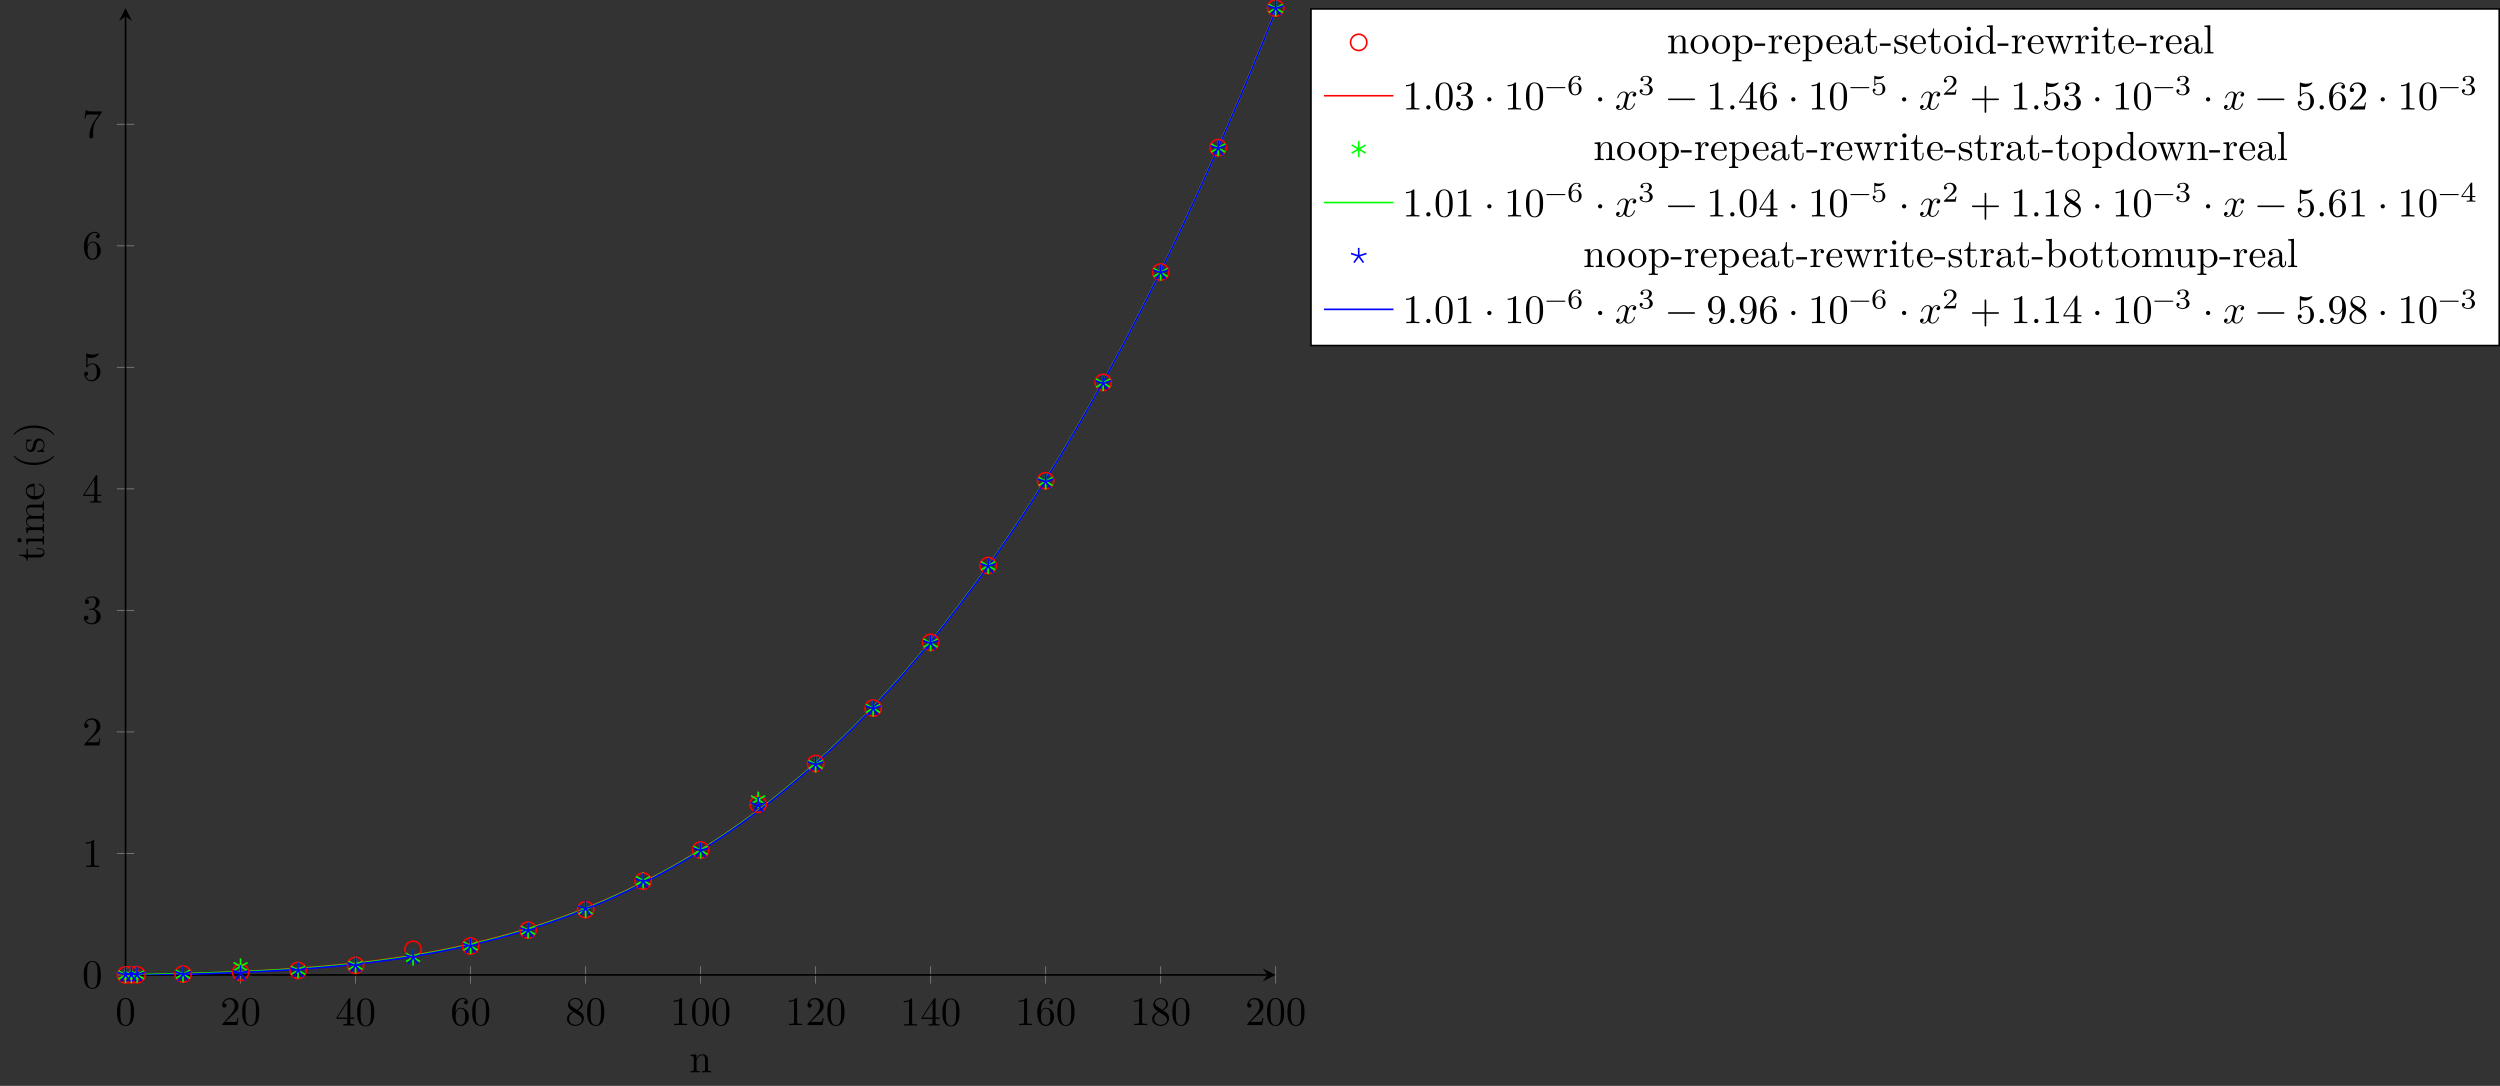 <?xml version="1.0" encoding="UTF-8"?>
<svg xmlns="http://www.w3.org/2000/svg" xmlns:xlink="http://www.w3.org/1999/xlink" width="612.318pt" height="265.964pt" viewBox="0 0 612.318 265.964" version="1.1">
<rect x="0" y="0" width="612.318" height="265.964" fill="#333333" stroke="none"/>
<defs>
<g>
<symbol overflow="visible" id="glyph0-0">
<path style="stroke:none;" d=""/>
</symbol>
<symbol overflow="visible" id="glyph0-1">
<path style="stroke:none;" d="M 4.578 -3.188 C 4.578 -3.984 4.531 -4.781 4.188 -5.516 C 3.734 -6.484 2.906 -6.641 2.5 -6.641 C 1.891 -6.641 1.172 -6.375 0.75 -5.453 C 0.438 -4.766 0.391 -3.984 0.391 -3.188 C 0.391 -2.438 0.422 -1.547 0.844 -0.781 C 1.266 0.016 2 0.219 2.484 0.219 C 3.016 0.219 3.781 0.016 4.219 -0.938 C 4.531 -1.625 4.578 -2.406 4.578 -3.188 Z M 3.766 -3.312 C 3.766 -2.562 3.766 -1.891 3.656 -1.25 C 3.5 -0.297 2.938 0 2.484 0 C 2.094 0 1.5 -0.25 1.328 -1.203 C 1.219 -1.797 1.219 -2.719 1.219 -3.312 C 1.219 -3.953 1.219 -4.609 1.297 -5.141 C 1.484 -6.328 2.234 -6.422 2.484 -6.422 C 2.812 -6.422 3.469 -6.234 3.656 -5.25 C 3.766 -4.688 3.766 -3.938 3.766 -3.312 Z M 3.766 -3.312 "/>
</symbol>
<symbol overflow="visible" id="glyph0-2">
<path style="stroke:none;" d="M 4.469 -1.734 L 4.234 -1.734 C 4.172 -1.438 4.109 -1 4 -0.844 C 3.938 -0.766 3.281 -0.766 3.062 -0.766 L 1.266 -0.766 L 2.328 -1.797 C 3.875 -3.172 4.469 -3.703 4.469 -4.703 C 4.469 -5.844 3.578 -6.641 2.359 -6.641 C 1.234 -6.641 0.5 -5.719 0.5 -4.828 C 0.5 -4.281 1 -4.281 1.031 -4.281 C 1.203 -4.281 1.547 -4.391 1.547 -4.812 C 1.547 -5.062 1.359 -5.328 1.016 -5.328 C 0.938 -5.328 0.922 -5.328 0.891 -5.312 C 1.109 -5.969 1.656 -6.328 2.234 -6.328 C 3.141 -6.328 3.562 -5.516 3.562 -4.703 C 3.562 -3.906 3.078 -3.125 2.516 -2.5 L 0.609 -0.375 C 0.5 -0.266 0.5 -0.234 0.5 0 L 4.203 0 Z M 4.469 -1.734 "/>
</symbol>
<symbol overflow="visible" id="glyph0-3">
<path style="stroke:none;" d="M 4.688 -1.641 L 4.688 -1.953 L 3.703 -1.953 L 3.703 -6.484 C 3.703 -6.688 3.703 -6.75 3.531 -6.75 C 3.453 -6.75 3.422 -6.75 3.344 -6.625 L 0.281 -1.953 L 0.281 -1.641 L 2.938 -1.641 L 2.938 -0.781 C 2.938 -0.422 2.906 -0.312 2.172 -0.312 L 1.969 -0.312 L 1.969 0 C 2.375 -0.031 2.891 -0.031 3.312 -0.031 C 3.734 -0.031 4.25 -0.031 4.672 0 L 4.672 -0.312 L 4.453 -0.312 C 3.719 -0.312 3.703 -0.422 3.703 -0.781 L 3.703 -1.641 Z M 2.984 -1.953 L 0.562 -1.953 L 2.984 -5.672 Z M 2.984 -1.953 "/>
</symbol>
<symbol overflow="visible" id="glyph0-4">
<path style="stroke:none;" d="M 4.562 -2.031 C 4.562 -3.297 3.672 -4.25 2.562 -4.25 C 1.891 -4.25 1.516 -3.75 1.312 -3.266 L 1.312 -3.516 C 1.312 -6.031 2.547 -6.391 3.062 -6.391 C 3.297 -6.391 3.719 -6.328 3.938 -5.984 C 3.781 -5.984 3.391 -5.984 3.391 -5.547 C 3.391 -5.234 3.625 -5.078 3.844 -5.078 C 4 -5.078 4.312 -5.172 4.312 -5.562 C 4.312 -6.156 3.875 -6.641 3.047 -6.641 C 1.766 -6.641 0.422 -5.359 0.422 -3.156 C 0.422 -0.484 1.578 0.219 2.5 0.219 C 3.609 0.219 4.562 -0.719 4.562 -2.031 Z M 3.656 -2.047 C 3.656 -1.562 3.656 -1.062 3.484 -0.703 C 3.188 -0.109 2.734 -0.062 2.5 -0.062 C 1.875 -0.062 1.578 -0.656 1.516 -0.812 C 1.328 -1.281 1.328 -2.078 1.328 -2.25 C 1.328 -3.031 1.656 -4.031 2.547 -4.031 C 2.719 -4.031 3.172 -4.031 3.484 -3.406 C 3.656 -3.047 3.656 -2.531 3.656 -2.047 Z M 3.656 -2.047 "/>
</symbol>
<symbol overflow="visible" id="glyph0-5">
<path style="stroke:none;" d="M 4.562 -1.672 C 4.562 -2.031 4.453 -2.484 4.062 -2.906 C 3.875 -3.109 3.719 -3.203 3.078 -3.609 C 3.797 -3.984 4.281 -4.5 4.281 -5.156 C 4.281 -6.078 3.406 -6.641 2.5 -6.641 C 1.5 -6.641 0.688 -5.906 0.688 -4.969 C 0.688 -4.797 0.703 -4.344 1.125 -3.875 C 1.234 -3.766 1.609 -3.516 1.859 -3.344 C 1.281 -3.047 0.422 -2.5 0.422 -1.5 C 0.422 -0.453 1.438 0.219 2.484 0.219 C 3.609 0.219 4.562 -0.609 4.562 -1.672 Z M 3.844 -5.156 C 3.844 -4.578 3.453 -4.109 2.859 -3.766 L 1.625 -4.562 C 1.172 -4.859 1.125 -5.188 1.125 -5.359 C 1.125 -5.969 1.781 -6.391 2.484 -6.391 C 3.203 -6.391 3.844 -5.875 3.844 -5.156 Z M 4.062 -1.312 C 4.062 -0.578 3.312 -0.062 2.5 -0.062 C 1.641 -0.062 0.922 -0.672 0.922 -1.5 C 0.922 -2.078 1.234 -2.719 2.078 -3.188 L 3.312 -2.406 C 3.594 -2.219 4.062 -1.922 4.062 -1.312 Z M 4.062 -1.312 "/>
</symbol>
<symbol overflow="visible" id="glyph0-6">
<path style="stroke:none;" d="M 4.172 0 L 4.172 -0.312 L 3.859 -0.312 C 2.953 -0.312 2.938 -0.422 2.938 -0.781 L 2.938 -6.375 C 2.938 -6.625 2.938 -6.641 2.703 -6.641 C 2.078 -6 1.203 -6 0.891 -6 L 0.891 -5.688 C 1.094 -5.688 1.672 -5.688 2.188 -5.953 L 2.188 -0.781 C 2.188 -0.422 2.156 -0.312 1.266 -0.312 L 0.953 -0.312 L 0.953 0 C 1.297 -0.031 2.156 -0.031 2.562 -0.031 C 2.953 -0.031 3.828 -0.031 4.172 0 Z M 4.172 0 "/>
</symbol>
<symbol overflow="visible" id="glyph0-7">
<path style="stroke:none;" d="M 4.562 -1.703 C 4.562 -2.516 3.922 -3.297 2.891 -3.516 C 3.703 -3.781 4.281 -4.469 4.281 -5.266 C 4.281 -6.078 3.406 -6.641 2.453 -6.641 C 1.453 -6.641 0.688 -6.047 0.688 -5.281 C 0.688 -4.953 0.906 -4.766 1.203 -4.766 C 1.5 -4.766 1.703 -4.984 1.703 -5.281 C 1.703 -5.766 1.234 -5.766 1.094 -5.766 C 1.391 -6.266 2.047 -6.391 2.406 -6.391 C 2.828 -6.391 3.375 -6.172 3.375 -5.281 C 3.375 -5.156 3.344 -4.578 3.094 -4.141 C 2.797 -3.656 2.453 -3.625 2.203 -3.625 C 2.125 -3.609 1.891 -3.594 1.812 -3.594 C 1.734 -3.578 1.672 -3.562 1.672 -3.469 C 1.672 -3.359 1.734 -3.359 1.906 -3.359 L 2.344 -3.359 C 3.156 -3.359 3.531 -2.688 3.531 -1.703 C 3.531 -0.344 2.844 -0.062 2.406 -0.062 C 1.969 -0.062 1.219 -0.234 0.875 -0.812 C 1.219 -0.766 1.531 -0.984 1.531 -1.359 C 1.531 -1.719 1.266 -1.922 0.984 -1.922 C 0.734 -1.922 0.422 -1.781 0.422 -1.344 C 0.422 -0.438 1.344 0.219 2.438 0.219 C 3.656 0.219 4.562 -0.688 4.562 -1.703 Z M 4.562 -1.703 "/>
</symbol>
<symbol overflow="visible" id="glyph0-8">
<path style="stroke:none;" d="M 4.469 -2 C 4.469 -3.188 3.656 -4.188 2.578 -4.188 C 2.109 -4.188 1.672 -4.031 1.312 -3.672 L 1.312 -5.625 C 1.516 -5.562 1.844 -5.5 2.156 -5.5 C 3.391 -5.5 4.094 -6.406 4.094 -6.531 C 4.094 -6.594 4.062 -6.641 3.984 -6.641 C 3.984 -6.641 3.953 -6.641 3.906 -6.609 C 3.703 -6.516 3.219 -6.312 2.547 -6.312 C 2.156 -6.312 1.688 -6.391 1.219 -6.594 C 1.141 -6.625 1.109 -6.625 1.109 -6.625 C 1 -6.625 1 -6.547 1 -6.391 L 1 -3.438 C 1 -3.266 1 -3.188 1.141 -3.188 C 1.219 -3.188 1.234 -3.203 1.281 -3.266 C 1.391 -3.422 1.75 -3.969 2.562 -3.969 C 3.078 -3.969 3.328 -3.516 3.406 -3.328 C 3.562 -2.953 3.594 -2.578 3.594 -2.078 C 3.594 -1.719 3.594 -1.125 3.344 -0.703 C 3.109 -0.312 2.734 -0.062 2.281 -0.062 C 1.562 -0.062 0.984 -0.594 0.812 -1.172 C 0.844 -1.172 0.875 -1.156 0.984 -1.156 C 1.312 -1.156 1.484 -1.406 1.484 -1.641 C 1.484 -1.891 1.312 -2.141 0.984 -2.141 C 0.844 -2.141 0.5 -2.062 0.5 -1.609 C 0.5 -0.75 1.188 0.219 2.297 0.219 C 3.453 0.219 4.469 -0.734 4.469 -2 Z M 4.469 -2 "/>
</symbol>
<symbol overflow="visible" id="glyph0-9">
<path style="stroke:none;" d="M 4.828 -6.422 L 2.406 -6.422 C 1.203 -6.422 1.172 -6.547 1.141 -6.734 L 0.891 -6.734 L 0.562 -4.688 L 0.812 -4.688 C 0.844 -4.844 0.922 -5.469 1.062 -5.594 C 1.125 -5.656 1.906 -5.656 2.031 -5.656 L 4.094 -5.656 L 2.984 -4.078 C 2.078 -2.734 1.75 -1.344 1.75 -0.328 C 1.75 -0.234 1.75 0.219 2.219 0.219 C 2.672 0.219 2.672 -0.234 2.672 -0.328 L 2.672 -0.844 C 2.672 -1.391 2.703 -1.938 2.781 -2.469 C 2.828 -2.703 2.953 -3.562 3.406 -4.172 L 4.75 -6.078 C 4.828 -6.188 4.828 -6.203 4.828 -6.422 Z M 4.828 -6.422 "/>
</symbol>
<symbol overflow="visible" id="glyph0-10">
<path style="stroke:none;" d="M 1.906 -0.531 C 1.906 -0.812 1.672 -1.062 1.391 -1.062 C 1.094 -1.062 0.859 -0.812 0.859 -0.531 C 0.859 -0.234 1.094 0 1.391 0 C 1.672 0 1.906 -0.234 1.906 -0.531 Z M 1.906 -0.531 "/>
</symbol>
<symbol overflow="visible" id="glyph0-11">
<path style="stroke:none;" d="M 1.906 -2.5 C 1.906 -2.781 1.672 -3.016 1.391 -3.016 C 1.094 -3.016 0.859 -2.781 0.859 -2.5 C 0.859 -2.203 1.094 -1.969 1.391 -1.969 C 1.672 -1.969 1.906 -2.203 1.906 -2.5 Z M 1.906 -2.5 "/>
</symbol>
<symbol overflow="visible" id="glyph0-12">
<path style="stroke:none;" d="M 5.25 -3.75 C 5.25 -4.266 4.672 -4.406 4.328 -4.406 C 3.75 -4.406 3.406 -3.875 3.281 -3.656 C 3.031 -4.312 2.5 -4.406 2.203 -4.406 C 1.172 -4.406 0.594 -3.125 0.594 -2.875 C 0.594 -2.766 0.719 -2.766 0.719 -2.766 C 0.797 -2.766 0.828 -2.797 0.844 -2.875 C 1.188 -3.938 1.844 -4.188 2.188 -4.188 C 2.375 -4.188 2.719 -4.094 2.719 -3.516 C 2.719 -3.203 2.547 -2.547 2.188 -1.141 C 2.031 -0.531 1.672 -0.109 1.234 -0.109 C 1.172 -0.109 0.953 -0.109 0.734 -0.234 C 0.984 -0.297 1.203 -0.5 1.203 -0.781 C 1.203 -1.047 0.984 -1.125 0.844 -1.125 C 0.531 -1.125 0.297 -0.875 0.297 -0.547 C 0.297 -0.094 0.781 0.109 1.219 0.109 C 1.891 0.109 2.25 -0.594 2.266 -0.641 C 2.391 -0.281 2.75 0.109 3.344 0.109 C 4.375 0.109 4.938 -1.172 4.938 -1.422 C 4.938 -1.531 4.859 -1.531 4.828 -1.531 C 4.734 -1.531 4.719 -1.484 4.688 -1.422 C 4.359 -0.344 3.688 -0.109 3.375 -0.109 C 2.984 -0.109 2.828 -0.422 2.828 -0.766 C 2.828 -0.984 2.875 -1.203 2.984 -1.641 L 3.328 -3.016 C 3.391 -3.266 3.625 -4.188 4.312 -4.188 C 4.359 -4.188 4.609 -4.188 4.812 -4.062 C 4.531 -4 4.344 -3.766 4.344 -3.516 C 4.344 -3.359 4.453 -3.172 4.719 -3.172 C 4.938 -3.172 5.25 -3.344 5.25 -3.75 Z M 5.25 -3.75 "/>
</symbol>
<symbol overflow="visible" id="glyph0-13">
<path style="stroke:none;" d="M 7.203 -2.5 C 7.203 -2.609 7.109 -2.688 7 -2.688 L 0.75 -2.688 C 0.641 -2.688 0.562 -2.609 0.562 -2.5 C 0.562 -2.375 0.641 -2.297 0.75 -2.297 L 7 -2.297 C 7.109 -2.297 7.203 -2.375 7.203 -2.5 Z M 7.203 -2.5 "/>
</symbol>
<symbol overflow="visible" id="glyph0-14">
<path style="stroke:none;" d="M 7.203 -2.5 C 7.203 -2.609 7.109 -2.688 7 -2.688 L 4.078 -2.688 L 4.078 -5.609 C 4.078 -5.719 3.984 -5.812 3.875 -5.812 C 3.766 -5.812 3.672 -5.719 3.672 -5.609 L 3.672 -2.688 L 0.75 -2.688 C 0.641 -2.688 0.562 -2.609 0.562 -2.5 C 0.562 -2.375 0.641 -2.297 0.75 -2.297 L 3.672 -2.297 L 3.672 0.625 C 3.672 0.734 3.766 0.828 3.875 0.828 C 3.984 0.828 4.078 0.734 4.078 0.625 L 4.078 -2.297 L 7 -2.297 C 7.109 -2.297 7.203 -2.375 7.203 -2.5 Z M 7.203 -2.5 "/>
</symbol>
<symbol overflow="visible" id="glyph0-15">
<path style="stroke:none;" d="M 4.562 -3.281 C 4.562 -5.969 3.406 -6.641 2.516 -6.641 C 1.969 -6.641 1.484 -6.453 1.062 -6.016 C 0.641 -5.562 0.422 -5.141 0.422 -4.391 C 0.422 -3.156 1.297 -2.172 2.406 -2.172 C 3.016 -2.172 3.422 -2.594 3.656 -3.172 L 3.656 -2.844 C 3.656 -0.516 2.625 -0.062 2.047 -0.062 C 1.875 -0.062 1.328 -0.078 1.062 -0.422 C 1.5 -0.422 1.578 -0.703 1.578 -0.875 C 1.578 -1.188 1.344 -1.328 1.125 -1.328 C 0.969 -1.328 0.672 -1.25 0.672 -0.859 C 0.672 -0.188 1.203 0.219 2.047 0.219 C 3.344 0.219 4.562 -1.141 4.562 -3.281 Z M 3.641 -4.203 C 3.641 -3.375 3.297 -2.406 2.422 -2.406 C 2.266 -2.406 1.797 -2.406 1.5 -3.031 C 1.312 -3.406 1.312 -3.891 1.312 -4.391 C 1.312 -4.922 1.312 -5.391 1.531 -5.766 C 1.797 -6.266 2.172 -6.391 2.516 -6.391 C 2.984 -6.391 3.312 -6.047 3.484 -5.609 C 3.594 -5.281 3.641 -4.656 3.641 -4.203 Z M 3.641 -4.203 "/>
</symbol>
<symbol overflow="visible" id="glyph1-0">
<path style="stroke:none;" d=""/>
</symbol>
<symbol overflow="visible" id="glyph1-1">
<path style="stroke:none;" d="M 5.328 0 L 5.328 -0.312 C 4.812 -0.312 4.562 -0.312 4.562 -0.609 L 4.562 -2.516 C 4.562 -3.375 4.562 -3.672 4.25 -4.031 C 4.109 -4.203 3.781 -4.406 3.203 -4.406 C 2.469 -4.406 2 -3.984 1.719 -3.359 L 1.719 -4.406 L 0.312 -4.297 L 0.312 -3.984 C 1.016 -3.984 1.094 -3.922 1.094 -3.422 L 1.094 -0.75 C 1.094 -0.312 0.984 -0.312 0.312 -0.312 L 0.312 0 L 1.453 -0.031 L 2.562 0 L 2.562 -0.312 C 1.891 -0.312 1.781 -0.312 1.781 -0.75 L 1.781 -2.594 C 1.781 -3.625 2.5 -4.188 3.125 -4.188 C 3.766 -4.188 3.875 -3.656 3.875 -3.078 L 3.875 -0.75 C 3.875 -0.312 3.766 -0.312 3.094 -0.312 L 3.094 0 L 4.219 -0.031 Z M 5.328 0 "/>
</symbol>
<symbol overflow="visible" id="glyph1-2">
<path style="stroke:none;" d="M 4.688 -2.141 C 4.688 -3.406 3.703 -4.469 2.5 -4.469 C 1.25 -4.469 0.281 -3.375 0.281 -2.141 C 0.281 -0.844 1.312 0.109 2.484 0.109 C 3.688 0.109 4.688 -0.875 4.688 -2.141 Z M 3.875 -2.219 C 3.875 -1.859 3.875 -1.312 3.656 -0.875 C 3.422 -0.422 2.984 -0.141 2.5 -0.141 C 2.062 -0.141 1.625 -0.344 1.359 -0.812 C 1.109 -1.25 1.109 -1.859 1.109 -2.219 C 1.109 -2.609 1.109 -3.141 1.344 -3.578 C 1.609 -4.031 2.078 -4.25 2.484 -4.25 C 2.922 -4.25 3.344 -4.031 3.609 -3.594 C 3.875 -3.172 3.875 -2.594 3.875 -2.219 Z M 3.875 -2.219 "/>
</symbol>
<symbol overflow="visible" id="glyph1-3">
<path style="stroke:none;" d="M 5.188 -2.156 C 5.188 -3.422 4.234 -4.406 3.109 -4.406 C 2.328 -4.406 1.906 -3.969 1.719 -3.75 L 1.719 -4.406 L 0.281 -4.297 L 0.281 -3.984 C 0.984 -3.984 1.062 -3.922 1.062 -3.484 L 1.062 1.172 C 1.062 1.625 0.953 1.625 0.281 1.625 L 0.281 1.938 L 1.391 1.906 L 2.516 1.938 L 2.516 1.625 C 1.859 1.625 1.75 1.625 1.75 1.172 L 1.75 -0.594 C 1.797 -0.422 2.219 0.109 2.969 0.109 C 4.156 0.109 5.188 -0.875 5.188 -2.156 Z M 4.359 -2.156 C 4.359 -0.953 3.672 -0.109 2.938 -0.109 C 2.531 -0.109 2.156 -0.312 1.891 -0.719 C 1.75 -0.922 1.75 -0.938 1.75 -1.141 L 1.75 -3.359 C 2.031 -3.875 2.516 -4.156 3.031 -4.156 C 3.766 -4.156 4.359 -3.281 4.359 -2.156 Z M 4.359 -2.156 "/>
</symbol>
<symbol overflow="visible" id="glyph1-4">
<path style="stroke:none;" d="M 2.75 -1.859 L 2.75 -2.438 L 0.109 -2.438 L 0.109 -1.859 Z M 2.75 -1.859 "/>
</symbol>
<symbol overflow="visible" id="glyph1-5">
<path style="stroke:none;" d="M 3.625 -3.797 C 3.625 -4.109 3.312 -4.406 2.891 -4.406 C 2.156 -4.406 1.797 -3.734 1.672 -3.312 L 1.672 -4.406 L 0.281 -4.297 L 0.281 -3.984 C 0.984 -3.984 1.062 -3.922 1.062 -3.422 L 1.062 -0.75 C 1.062 -0.312 0.953 -0.312 0.281 -0.312 L 0.281 0 L 1.422 -0.031 C 1.812 -0.031 2.281 -0.031 2.688 0 L 2.688 -0.312 L 2.469 -0.312 C 1.734 -0.312 1.719 -0.422 1.719 -0.781 L 1.719 -2.312 C 1.719 -3.297 2.141 -4.188 2.891 -4.188 C 2.953 -4.188 2.984 -4.188 3 -4.172 C 2.969 -4.172 2.766 -4.047 2.766 -3.781 C 2.766 -3.516 2.984 -3.359 3.203 -3.359 C 3.375 -3.359 3.625 -3.484 3.625 -3.797 Z M 3.625 -3.797 "/>
</symbol>
<symbol overflow="visible" id="glyph1-6">
<path style="stroke:none;" d="M 4.141 -1.188 C 4.141 -1.281 4.062 -1.312 4 -1.312 C 3.922 -1.312 3.891 -1.25 3.875 -1.172 C 3.531 -0.141 2.625 -0.141 2.531 -0.141 C 2.031 -0.141 1.641 -0.438 1.406 -0.812 C 1.109 -1.281 1.109 -1.938 1.109 -2.297 L 3.891 -2.297 C 4.109 -2.297 4.141 -2.297 4.141 -2.516 C 4.141 -3.5 3.594 -4.469 2.359 -4.469 C 1.203 -4.469 0.281 -3.438 0.281 -2.188 C 0.281 -0.859 1.328 0.109 2.469 0.109 C 3.688 0.109 4.141 -1 4.141 -1.188 Z M 3.484 -2.516 L 1.109 -2.516 C 1.172 -4 2.016 -4.25 2.359 -4.25 C 3.375 -4.25 3.484 -2.906 3.484 -2.516 Z M 3.484 -2.516 "/>
</symbol>
<symbol overflow="visible" id="glyph1-7">
<path style="stroke:none;" d="M 4.812 -0.891 L 4.812 -1.453 L 4.562 -1.453 L 4.562 -0.891 C 4.562 -0.312 4.312 -0.25 4.203 -0.25 C 3.875 -0.25 3.844 -0.703 3.844 -0.75 L 3.844 -2.734 C 3.844 -3.156 3.844 -3.547 3.484 -3.922 C 3.094 -4.312 2.594 -4.469 2.109 -4.469 C 1.297 -4.469 0.609 -4 0.609 -3.344 C 0.609 -3.047 0.812 -2.875 1.062 -2.875 C 1.344 -2.875 1.531 -3.078 1.531 -3.328 C 1.531 -3.453 1.469 -3.781 1.016 -3.781 C 1.281 -4.141 1.781 -4.25 2.094 -4.25 C 2.578 -4.25 3.156 -3.859 3.156 -2.969 L 3.156 -2.609 C 2.641 -2.578 1.938 -2.547 1.312 -2.25 C 0.562 -1.906 0.312 -1.391 0.312 -0.953 C 0.312 -0.141 1.281 0.109 1.906 0.109 C 2.578 0.109 3.031 -0.297 3.219 -0.75 C 3.266 -0.359 3.531 0.062 4 0.062 C 4.203 0.062 4.812 -0.078 4.812 -0.891 Z M 3.156 -1.391 C 3.156 -0.453 2.438 -0.109 1.984 -0.109 C 1.5 -0.109 1.094 -0.453 1.094 -0.953 C 1.094 -1.5 1.5 -2.328 3.156 -2.391 Z M 3.156 -1.391 "/>
</symbol>
<symbol overflow="visible" id="glyph1-8">
<path style="stroke:none;" d="M 3.312 -1.234 L 3.312 -1.797 L 3.062 -1.797 L 3.062 -1.25 C 3.062 -0.516 2.766 -0.141 2.391 -0.141 C 1.719 -0.141 1.719 -1.047 1.719 -1.219 L 1.719 -3.984 L 3.156 -3.984 L 3.156 -4.297 L 1.719 -4.297 L 1.719 -6.125 L 1.469 -6.125 C 1.469 -5.312 1.172 -4.25 0.188 -4.203 L 0.188 -3.984 L 1.031 -3.984 L 1.031 -1.234 C 1.031 -0.016 1.969 0.109 2.328 0.109 C 3.031 0.109 3.312 -0.594 3.312 -1.234 Z M 3.312 -1.234 "/>
</symbol>
<symbol overflow="visible" id="glyph1-9">
<path style="stroke:none;" d="M 3.594 -1.281 C 3.594 -1.797 3.297 -2.109 3.172 -2.219 C 2.844 -2.547 2.453 -2.625 2.031 -2.703 C 1.469 -2.812 0.812 -2.938 0.812 -3.516 C 0.812 -3.875 1.062 -4.281 1.922 -4.281 C 3.016 -4.281 3.078 -3.375 3.094 -3.078 C 3.094 -2.984 3.203 -2.984 3.203 -2.984 C 3.344 -2.984 3.344 -3.031 3.344 -3.219 L 3.344 -4.234 C 3.344 -4.391 3.344 -4.469 3.234 -4.469 C 3.188 -4.469 3.156 -4.469 3.031 -4.344 C 3 -4.312 2.906 -4.219 2.859 -4.188 C 2.484 -4.469 2.078 -4.469 1.922 -4.469 C 0.703 -4.469 0.328 -3.797 0.328 -3.234 C 0.328 -2.891 0.484 -2.609 0.75 -2.391 C 1.078 -2.141 1.359 -2.078 2.078 -1.938 C 2.297 -1.891 3.109 -1.734 3.109 -1.016 C 3.109 -0.516 2.766 -0.109 1.984 -0.109 C 1.141 -0.109 0.781 -0.672 0.594 -1.531 C 0.562 -1.656 0.562 -1.688 0.453 -1.688 C 0.328 -1.688 0.328 -1.625 0.328 -1.453 L 0.328 -0.125 C 0.328 0.047 0.328 0.109 0.438 0.109 C 0.484 0.109 0.5 0.094 0.688 -0.094 C 0.703 -0.109 0.703 -0.125 0.891 -0.312 C 1.328 0.094 1.781 0.109 1.984 0.109 C 3.125 0.109 3.594 -0.562 3.594 -1.281 Z M 3.594 -1.281 "/>
</symbol>
<symbol overflow="visible" id="glyph1-10">
<path style="stroke:none;" d="M 2.469 0 L 2.469 -0.312 C 1.797 -0.312 1.766 -0.359 1.766 -0.75 L 1.766 -4.406 L 0.375 -4.297 L 0.375 -3.984 C 1.016 -3.984 1.109 -3.922 1.109 -3.438 L 1.109 -0.75 C 1.109 -0.312 1 -0.312 0.328 -0.312 L 0.328 0 L 1.422 -0.031 C 1.781 -0.031 2.125 -0.016 2.469 0 Z M 1.906 -6.016 C 1.906 -6.297 1.688 -6.547 1.391 -6.547 C 1.047 -6.547 0.844 -6.266 0.844 -6.016 C 0.844 -5.75 1.078 -5.5 1.375 -5.5 C 1.719 -5.5 1.906 -5.766 1.906 -6.016 Z M 1.906 -6.016 "/>
</symbol>
<symbol overflow="visible" id="glyph1-11">
<path style="stroke:none;" d="M 5.25 0 L 5.25 -0.312 C 4.562 -0.312 4.469 -0.375 4.469 -0.875 L 4.469 -6.922 L 3.047 -6.812 L 3.047 -6.5 C 3.734 -6.5 3.812 -6.438 3.812 -5.938 L 3.812 -3.781 C 3.531 -4.141 3.094 -4.406 2.562 -4.406 C 1.391 -4.406 0.344 -3.422 0.344 -2.141 C 0.344 -0.875 1.312 0.109 2.453 0.109 C 3.094 0.109 3.531 -0.234 3.781 -0.547 L 3.781 0.109 Z M 3.781 -1.172 C 3.781 -1 3.781 -0.984 3.672 -0.812 C 3.375 -0.328 2.938 -0.109 2.5 -0.109 C 2.047 -0.109 1.688 -0.375 1.453 -0.75 C 1.203 -1.156 1.172 -1.719 1.172 -2.141 C 1.172 -2.5 1.188 -3.094 1.469 -3.547 C 1.688 -3.859 2.062 -4.188 2.609 -4.188 C 2.953 -4.188 3.375 -4.031 3.672 -3.594 C 3.781 -3.422 3.781 -3.406 3.781 -3.219 Z M 3.781 -1.172 "/>
</symbol>
<symbol overflow="visible" id="glyph1-12">
<path style="stroke:none;" d="M 7.016 -3.984 L 7.016 -4.297 C 6.781 -4.281 6.5 -4.266 6.281 -4.266 L 5.359 -4.297 L 5.359 -3.984 C 5.719 -3.984 5.938 -3.797 5.938 -3.516 C 5.938 -3.453 5.938 -3.422 5.875 -3.297 L 4.969 -0.75 L 3.984 -3.531 C 3.953 -3.656 3.938 -3.672 3.938 -3.719 C 3.938 -3.984 4.328 -3.984 4.531 -3.984 L 4.531 -4.297 L 3.484 -4.266 C 3.188 -4.266 2.906 -4.281 2.609 -4.297 L 2.609 -3.984 C 2.969 -3.984 3.125 -3.969 3.234 -3.844 C 3.281 -3.781 3.391 -3.484 3.453 -3.297 L 2.609 -0.875 L 1.656 -3.531 C 1.609 -3.656 1.609 -3.672 1.609 -3.719 C 1.609 -3.984 2 -3.984 2.188 -3.984 L 2.188 -4.297 L 1.109 -4.266 L 0.172 -4.297 L 0.172 -3.984 C 0.672 -3.984 0.797 -3.953 0.922 -3.641 L 2.172 -0.109 C 2.219 0.031 2.25 0.109 2.375 0.109 C 2.516 0.109 2.531 0.047 2.578 -0.094 L 3.594 -2.906 L 4.609 -0.078 C 4.641 0.031 4.672 0.109 4.812 0.109 C 4.938 0.109 4.969 0.016 5 -0.078 L 6.172 -3.344 C 6.344 -3.844 6.656 -3.984 7.016 -3.984 Z M 7.016 -3.984 "/>
</symbol>
<symbol overflow="visible" id="glyph1-13">
<path style="stroke:none;" d="M 2.547 0 L 2.547 -0.312 C 1.875 -0.312 1.766 -0.312 1.766 -0.75 L 1.766 -6.922 L 0.328 -6.812 L 0.328 -6.5 C 1.031 -6.5 1.109 -6.438 1.109 -5.938 L 1.109 -0.75 C 1.109 -0.312 1 -0.312 0.328 -0.312 L 0.328 0 L 1.438 -0.031 Z M 2.547 0 "/>
</symbol>
<symbol overflow="visible" id="glyph1-14">
<path style="stroke:none;" d="M 5.188 -2.156 C 5.188 -3.422 4.219 -4.406 3.078 -4.406 C 2.297 -4.406 1.875 -3.938 1.719 -3.766 L 1.719 -6.922 L 0.281 -6.812 L 0.281 -6.5 C 0.984 -6.5 1.062 -6.438 1.062 -5.938 L 1.062 0 L 1.312 0 L 1.672 -0.625 C 1.812 -0.391 2.234 0.109 2.969 0.109 C 4.156 0.109 5.188 -0.875 5.188 -2.156 Z M 4.359 -2.156 C 4.359 -1.797 4.344 -1.203 4.062 -0.75 C 3.844 -0.438 3.469 -0.109 2.938 -0.109 C 2.484 -0.109 2.125 -0.344 1.891 -0.719 C 1.75 -0.922 1.75 -0.953 1.75 -1.141 L 1.75 -3.188 C 1.75 -3.375 1.75 -3.391 1.859 -3.547 C 2.25 -4.109 2.797 -4.188 3.031 -4.188 C 3.484 -4.188 3.844 -3.922 4.078 -3.547 C 4.344 -3.141 4.359 -2.578 4.359 -2.156 Z M 4.359 -2.156 "/>
</symbol>
<symbol overflow="visible" id="glyph1-15">
<path style="stroke:none;" d="M 8.109 0 L 8.109 -0.312 C 7.594 -0.312 7.344 -0.312 7.328 -0.609 L 7.328 -2.516 C 7.328 -3.375 7.328 -3.672 7.016 -4.031 C 6.875 -4.203 6.547 -4.406 5.969 -4.406 C 5.141 -4.406 4.688 -3.812 4.531 -3.422 C 4.391 -4.297 3.656 -4.406 3.203 -4.406 C 2.469 -4.406 2 -3.984 1.719 -3.359 L 1.719 -4.406 L 0.312 -4.297 L 0.312 -3.984 C 1.016 -3.984 1.094 -3.922 1.094 -3.422 L 1.094 -0.75 C 1.094 -0.312 0.984 -0.312 0.312 -0.312 L 0.312 0 L 1.453 -0.031 L 2.562 0 L 2.562 -0.312 C 1.891 -0.312 1.781 -0.312 1.781 -0.75 L 1.781 -2.594 C 1.781 -3.625 2.5 -4.188 3.125 -4.188 C 3.766 -4.188 3.875 -3.656 3.875 -3.078 L 3.875 -0.75 C 3.875 -0.312 3.766 -0.312 3.094 -0.312 L 3.094 0 L 4.219 -0.031 L 5.328 0 L 5.328 -0.312 C 4.672 -0.312 4.562 -0.312 4.562 -0.75 L 4.562 -2.594 C 4.562 -3.625 5.266 -4.188 5.906 -4.188 C 6.531 -4.188 6.641 -3.656 6.641 -3.078 L 6.641 -0.75 C 6.641 -0.312 6.531 -0.312 5.859 -0.312 L 5.859 0 L 6.984 -0.031 Z M 8.109 0 "/>
</symbol>
<symbol overflow="visible" id="glyph1-16">
<path style="stroke:none;" d="M 5.328 0 L 5.328 -0.312 C 4.641 -0.312 4.562 -0.375 4.562 -0.875 L 4.562 -4.406 L 3.094 -4.297 L 3.094 -3.984 C 3.781 -3.984 3.875 -3.922 3.875 -3.422 L 3.875 -1.656 C 3.875 -0.781 3.391 -0.109 2.656 -0.109 C 1.828 -0.109 1.781 -0.578 1.781 -1.094 L 1.781 -4.406 L 0.312 -4.297 L 0.312 -3.984 C 1.094 -3.984 1.094 -3.953 1.094 -3.078 L 1.094 -1.578 C 1.094 -0.797 1.094 0.109 2.609 0.109 C 3.172 0.109 3.609 -0.172 3.891 -0.781 L 3.891 0.109 Z M 5.328 0 "/>
</symbol>
<symbol overflow="visible" id="glyph2-0">
<path style="stroke:none;" d=""/>
</symbol>
<symbol overflow="visible" id="glyph2-1">
<path style="stroke:none;" d="M -1.234 -3.312 L -1.797 -3.312 L -1.797 -3.062 L -1.25 -3.062 C -0.516 -3.062 -0.141 -2.766 -0.141 -2.391 C -0.141 -1.719 -1.047 -1.719 -1.219 -1.719 L -3.984 -1.719 L -3.984 -3.156 L -4.297 -3.156 L -4.297 -1.719 L -6.125 -1.719 L -6.125 -1.469 C -5.312 -1.469 -4.25 -1.172 -4.203 -0.188 L -3.984 -0.188 L -3.984 -1.031 L -1.234 -1.031 C -0.016 -1.031 0.109 -1.969 0.109 -2.328 C 0.109 -3.031 -0.594 -3.312 -1.234 -3.312 Z M -1.234 -3.312 "/>
</symbol>
<symbol overflow="visible" id="glyph2-2">
<path style="stroke:none;" d="M 0 -2.469 L -0.312 -2.469 C -0.312 -1.797 -0.359 -1.766 -0.75 -1.766 L -4.406 -1.766 L -4.297 -0.375 L -3.984 -0.375 C -3.984 -1.016 -3.922 -1.109 -3.438 -1.109 L -0.75 -1.109 C -0.312 -1.109 -0.312 -1 -0.312 -0.328 L 0 -0.328 L -0.031 -1.422 C -0.031 -1.781 -0.016 -2.125 0 -2.469 Z M -6.016 -1.906 C -6.297 -1.906 -6.547 -1.688 -6.547 -1.391 C -6.547 -1.047 -6.266 -0.844 -6.016 -0.844 C -5.75 -0.844 -5.5 -1.078 -5.5 -1.375 C -5.5 -1.719 -5.766 -1.906 -6.016 -1.906 Z M -6.016 -1.906 "/>
</symbol>
<symbol overflow="visible" id="glyph2-3">
<path style="stroke:none;" d="M 0 -8.109 L -0.312 -8.109 C -0.312 -7.594 -0.312 -7.344 -0.609 -7.328 L -2.516 -7.328 C -3.375 -7.328 -3.672 -7.328 -4.031 -7.016 C -4.203 -6.875 -4.406 -6.547 -4.406 -5.969 C -4.406 -5.141 -3.812 -4.688 -3.422 -4.531 C -4.297 -4.391 -4.406 -3.656 -4.406 -3.203 C -4.406 -2.469 -3.984 -2 -3.359 -1.719 L -4.406 -1.719 L -4.297 -0.312 L -3.984 -0.312 C -3.984 -1.016 -3.922 -1.094 -3.422 -1.094 L -0.75 -1.094 C -0.312 -1.094 -0.312 -0.984 -0.312 -0.312 L 0 -0.312 L -0.031 -1.453 L 0 -2.562 L -0.312 -2.562 C -0.312 -1.891 -0.312 -1.781 -0.75 -1.781 L -2.594 -1.781 C -3.625 -1.781 -4.188 -2.5 -4.188 -3.125 C -4.188 -3.766 -3.656 -3.875 -3.078 -3.875 L -0.75 -3.875 C -0.312 -3.875 -0.312 -3.766 -0.312 -3.094 L 0 -3.094 L -0.031 -4.219 L 0 -5.328 L -0.312 -5.328 C -0.312 -4.672 -0.312 -4.562 -0.75 -4.562 L -2.594 -4.562 C -3.625 -4.562 -4.188 -5.266 -4.188 -5.906 C -4.188 -6.531 -3.656 -6.641 -3.078 -6.641 L -0.75 -6.641 C -0.312 -6.641 -0.312 -6.531 -0.312 -5.859 L 0 -5.859 L -0.031 -6.984 Z M 0 -8.109 "/>
</symbol>
<symbol overflow="visible" id="glyph2-4">
<path style="stroke:none;" d="M -1.188 -4.141 C -1.281 -4.141 -1.312 -4.062 -1.312 -4 C -1.312 -3.922 -1.25 -3.891 -1.172 -3.875 C -0.141 -3.531 -0.141 -2.625 -0.141 -2.531 C -0.141 -2.031 -0.438 -1.641 -0.812 -1.406 C -1.281 -1.109 -1.938 -1.109 -2.297 -1.109 L -2.297 -3.891 C -2.297 -4.109 -2.297 -4.141 -2.516 -4.141 C -3.5 -4.141 -4.469 -3.594 -4.469 -2.359 C -4.469 -1.203 -3.438 -0.281 -2.188 -0.281 C -0.859 -0.281 0.109 -1.328 0.109 -2.469 C 0.109 -3.688 -1 -4.141 -1.188 -4.141 Z M -2.516 -3.484 L -2.516 -1.109 C -4 -1.172 -4.25 -2.016 -4.25 -2.359 C -4.25 -3.375 -2.906 -3.484 -2.516 -3.484 Z M -2.516 -3.484 "/>
</symbol>
<symbol overflow="visible" id="glyph2-5">
<path style="stroke:none;" d="M 2.391 -3.297 C 2.359 -3.297 2.344 -3.297 2.172 -3.125 C 0.922 -1.891 -0.969 -1.562 -2.5 -1.562 C -4.234 -1.562 -5.969 -1.938 -7.203 -3.172 C -7.328 -3.297 -7.344 -3.297 -7.375 -3.297 C -7.453 -3.297 -7.484 -3.266 -7.484 -3.203 C -7.484 -3.094 -6.797 -2.203 -5.531 -1.609 C -4.438 -1.109 -3.328 -0.984 -2.5 -0.984 C -1.719 -0.984 -0.516 -1.094 0.625 -1.641 C 1.844 -2.25 2.5 -3.094 2.5 -3.203 C 2.5 -3.266 2.469 -3.297 2.391 -3.297 Z M 2.391 -3.297 "/>
</symbol>
<symbol overflow="visible" id="glyph2-6">
<path style="stroke:none;" d="M -1.281 -3.594 C -1.797 -3.594 -2.109 -3.297 -2.219 -3.172 C -2.547 -2.844 -2.625 -2.453 -2.703 -2.031 C -2.812 -1.469 -2.938 -0.812 -3.516 -0.812 C -3.875 -0.812 -4.281 -1.062 -4.281 -1.922 C -4.281 -3.016 -3.375 -3.078 -3.078 -3.094 C -2.984 -3.094 -2.984 -3.203 -2.984 -3.203 C -2.984 -3.344 -3.031 -3.344 -3.219 -3.344 L -4.234 -3.344 C -4.391 -3.344 -4.469 -3.344 -4.469 -3.234 C -4.469 -3.188 -4.469 -3.156 -4.344 -3.031 C -4.312 -3 -4.219 -2.906 -4.188 -2.859 C -4.469 -2.484 -4.469 -2.078 -4.469 -1.922 C -4.469 -0.703 -3.797 -0.328 -3.234 -0.328 C -2.891 -0.328 -2.609 -0.484 -2.391 -0.75 C -2.141 -1.078 -2.078 -1.359 -1.938 -2.078 C -1.891 -2.297 -1.734 -3.109 -1.016 -3.109 C -0.516 -3.109 -0.109 -2.766 -0.109 -1.984 C -0.109 -1.141 -0.672 -0.781 -1.531 -0.594 C -1.656 -0.562 -1.688 -0.562 -1.688 -0.453 C -1.688 -0.328 -1.625 -0.328 -1.453 -0.328 L -0.125 -0.328 C 0.047 -0.328 0.109 -0.328 0.109 -0.438 C 0.109 -0.484 0.094 -0.5 -0.094 -0.688 C -0.109 -0.703 -0.125 -0.703 -0.312 -0.891 C 0.094 -1.328 0.109 -1.781 0.109 -1.984 C 0.109 -3.125 -0.562 -3.594 -1.281 -3.594 Z M -1.281 -3.594 "/>
</symbol>
<symbol overflow="visible" id="glyph2-7">
<path style="stroke:none;" d="M -2.5 -2.875 C -3.266 -2.875 -4.469 -2.766 -5.609 -2.219 C -6.828 -1.625 -7.484 -0.766 -7.484 -0.672 C -7.484 -0.609 -7.438 -0.562 -7.375 -0.562 C -7.344 -0.562 -7.328 -0.562 -7.141 -0.75 C -6.156 -1.734 -4.578 -2.297 -2.5 -2.297 C -0.781 -2.297 0.969 -1.938 2.219 -0.703 C 2.344 -0.562 2.359 -0.562 2.391 -0.562 C 2.453 -0.562 2.5 -0.609 2.5 -0.672 C 2.5 -0.766 1.812 -1.672 0.547 -2.25 C -0.547 -2.766 -1.656 -2.875 -2.5 -2.875 Z M -2.5 -2.875 "/>
</symbol>
<symbol overflow="visible" id="glyph3-0">
<path style="stroke:none;" d=""/>
</symbol>
<symbol overflow="visible" id="glyph3-1">
<path style="stroke:none;" d="M 5.047 -1.75 C 5.047 -1.828 4.984 -1.891 4.906 -1.891 L 0.531 -1.891 C 0.453 -1.891 0.391 -1.828 0.391 -1.75 C 0.391 -1.672 0.453 -1.609 0.531 -1.609 L 4.906 -1.609 C 4.984 -1.609 5.047 -1.672 5.047 -1.75 Z M 5.047 -1.75 "/>
</symbol>
<symbol overflow="visible" id="glyph3-2">
<path style="stroke:none;" d="M 3.594 -1.422 C 3.594 -2.312 2.891 -2.969 2.062 -2.969 C 1.516 -2.969 1.203 -2.594 1.047 -2.281 C 1.047 -2.859 1.094 -3.375 1.359 -3.797 C 1.594 -4.172 1.984 -4.438 2.422 -4.438 C 2.641 -4.438 2.906 -4.375 3.047 -4.188 C 2.875 -4.172 2.734 -4.062 2.734 -3.859 C 2.734 -3.688 2.844 -3.531 3.062 -3.531 C 3.266 -3.531 3.391 -3.672 3.391 -3.875 C 3.391 -4.281 3.094 -4.641 2.406 -4.641 C 1.406 -4.641 0.375 -3.719 0.375 -2.219 C 0.375 -0.406 1.234 0.141 2 0.141 C 2.844 0.141 3.594 -0.516 3.594 -1.422 Z M 2.922 -1.422 C 2.922 -1.031 2.922 -0.734 2.734 -0.469 C 2.562 -0.219 2.344 -0.078 2 -0.078 C 1.641 -0.078 1.375 -0.281 1.234 -0.594 C 1.125 -0.797 1.062 -1.156 1.062 -1.578 C 1.062 -2.25 1.469 -2.766 2.031 -2.766 C 2.359 -2.766 2.562 -2.641 2.75 -2.391 C 2.906 -2.125 2.922 -1.828 2.922 -1.422 Z M 2.922 -1.422 "/>
</symbol>
<symbol overflow="visible" id="glyph3-3">
<path style="stroke:none;" d="M 3.594 -1.203 C 3.594 -1.75 3.141 -2.297 2.375 -2.453 C 3.109 -2.719 3.375 -3.25 3.375 -3.672 C 3.375 -4.219 2.734 -4.641 1.969 -4.641 C 1.188 -4.641 0.594 -4.266 0.594 -3.703 C 0.594 -3.469 0.75 -3.328 0.953 -3.328 C 1.172 -3.328 1.312 -3.5 1.312 -3.688 C 1.312 -3.891 1.172 -4.031 0.953 -4.047 C 1.203 -4.359 1.688 -4.438 1.938 -4.438 C 2.25 -4.438 2.703 -4.281 2.703 -3.672 C 2.703 -3.375 2.594 -3.062 2.422 -2.844 C 2.188 -2.578 1.984 -2.562 1.641 -2.547 C 1.469 -2.531 1.453 -2.531 1.422 -2.516 C 1.422 -2.516 1.344 -2.5 1.344 -2.438 C 1.344 -2.328 1.406 -2.328 1.531 -2.328 L 1.906 -2.328 C 2.453 -2.328 2.844 -1.953 2.844 -1.203 C 2.844 -0.344 2.344 -0.078 1.938 -0.078 C 1.656 -0.078 1.047 -0.156 0.75 -0.578 C 1.078 -0.594 1.156 -0.812 1.156 -0.969 C 1.156 -1.188 0.984 -1.344 0.766 -1.344 C 0.578 -1.344 0.375 -1.234 0.375 -0.938 C 0.375 -0.281 1.109 0.141 1.953 0.141 C 2.922 0.141 3.594 -0.516 3.594 -1.203 Z M 3.594 -1.203 "/>
</symbol>
<symbol overflow="visible" id="glyph3-4">
<path style="stroke:none;" d="M 3.531 -1.406 C 3.531 -2.188 2.922 -2.922 2.062 -2.922 C 1.75 -2.922 1.391 -2.844 1.078 -2.578 L 1.078 -3.891 C 1.438 -3.812 1.641 -3.812 1.766 -3.812 C 2.688 -3.812 3.234 -4.438 3.234 -4.547 C 3.234 -4.609 3.172 -4.641 3.141 -4.641 C 3.141 -4.641 3.109 -4.641 3.094 -4.609 C 2.922 -4.547 2.547 -4.422 2.031 -4.422 C 1.844 -4.422 1.469 -4.422 1.016 -4.609 C 0.938 -4.641 0.922 -4.641 0.922 -4.641 C 0.828 -4.641 0.828 -4.562 0.828 -4.453 L 0.828 -2.391 C 0.828 -2.266 0.828 -2.188 0.938 -2.188 C 1 -2.188 1.016 -2.203 1.078 -2.281 C 1.391 -2.672 1.812 -2.719 2.047 -2.719 C 2.469 -2.719 2.656 -2.391 2.703 -2.328 C 2.828 -2.109 2.859 -1.844 2.859 -1.438 C 2.859 -1.219 2.859 -0.812 2.656 -0.5 C 2.484 -0.25 2.172 -0.078 1.844 -0.078 C 1.391 -0.078 0.922 -0.328 0.734 -0.797 C 1 -0.781 1.141 -0.953 1.141 -1.141 C 1.141 -1.438 0.875 -1.5 0.797 -1.5 C 0.797 -1.5 0.438 -1.5 0.438 -1.125 C 0.438 -0.484 1.016 0.141 1.844 0.141 C 2.75 0.141 3.531 -0.531 3.531 -1.406 Z M 3.531 -1.406 "/>
</symbol>
<symbol overflow="visible" id="glyph3-5">
<path style="stroke:none;" d="M 3.531 -1.266 L 3.297 -1.266 C 3.266 -1.125 3.203 -0.703 3.109 -0.641 C 3.047 -0.594 2.516 -0.594 2.422 -0.594 L 1.125 -0.594 C 1.859 -1.25 2.109 -1.438 2.531 -1.766 C 3.047 -2.172 3.531 -2.609 3.531 -3.281 C 3.531 -4.125 2.781 -4.641 1.891 -4.641 C 1.031 -4.641 0.438 -4.031 0.438 -3.391 C 0.438 -3.031 0.734 -3 0.812 -3 C 0.984 -3 1.188 -3.109 1.188 -3.359 C 1.188 -3.5 1.125 -3.734 0.766 -3.734 C 0.984 -4.234 1.453 -4.391 1.781 -4.391 C 2.484 -4.391 2.844 -3.844 2.844 -3.281 C 2.844 -2.672 2.422 -2.188 2.188 -1.938 L 0.516 -0.266 C 0.438 -0.203 0.438 -0.203 0.438 0 L 3.312 0 Z M 3.531 -1.266 "/>
</symbol>
<symbol overflow="visible" id="glyph3-6">
<path style="stroke:none;" d="M 3.688 -1.141 L 3.688 -1.391 L 2.922 -1.391 L 2.922 -4.516 C 2.922 -4.656 2.922 -4.703 2.766 -4.703 C 2.688 -4.703 2.656 -4.703 2.578 -4.609 L 0.266 -1.391 L 0.266 -1.141 L 2.328 -1.141 L 2.328 -0.578 C 2.328 -0.328 2.328 -0.25 1.766 -0.25 L 1.578 -0.25 L 1.578 0 L 2.625 -0.031 L 3.672 0 L 3.672 -0.25 L 3.484 -0.25 C 2.922 -0.25 2.922 -0.328 2.922 -0.578 L 2.922 -1.141 Z M 2.375 -1.391 L 0.531 -1.391 L 2.375 -3.953 Z M 2.375 -1.391 "/>
</symbol>
</g>
<clipPath id="clip1">
  <path d="M 30.75 1.988 L 312.445 1.988 L 312.445 238.789 L 30.75 238.789 Z M 30.75 1.988 "/>
</clipPath>
<clipPath id="clip2">
  <path d="M 321 2 L 612.316 2 L 612.316 85 L 321 85 Z M 321 2 "/>
</clipPath>
<clipPath id="clip3">
  <path d="M 320 1 L 612.316 1 L 612.316 85 L 320 85 Z M 320 1 "/>
</clipPath>
</defs>
<g id="surface1">
<path style="fill:none;stroke-width:0.199;stroke-linecap:butt;stroke-linejoin:miter;stroke:rgb(50%,50%,50%);stroke-opacity:1;stroke-miterlimit:10;" d="M 0 -2.124 L 0 2.126 M 28.168 -2.124 L 28.168 2.126 M 56.34 -2.124 L 56.34 2.126 M 84.508 -2.124 L 84.508 2.126 M 112.68 -2.124 L 112.68 2.126 M 140.848 -2.124 L 140.848 2.126 M 169.016 -2.124 L 169.016 2.126 M 197.188 -2.124 L 197.188 2.126 M 225.355 -2.124 L 225.355 2.126 M 253.527 -2.124 L 253.527 2.126 M 281.695 -2.124 L 281.695 2.126 " transform="matrix(1,0,0,-1,30.75,238.79)"/>
<path style="fill:none;stroke-width:0.199;stroke-linecap:butt;stroke-linejoin:miter;stroke:rgb(50%,50%,50%);stroke-opacity:1;stroke-miterlimit:10;" d="M -2.125 0.001 L 2.125 0.001 M -2.125 29.763 L 2.125 29.763 M -2.125 59.528 L 2.125 59.528 M -2.125 89.29 L 2.125 89.29 M -2.125 119.056 L 2.125 119.056 M -2.125 148.821 L 2.125 148.821 M -2.125 178.583 L 2.125 178.583 M -2.125 208.349 L 2.125 208.349 " transform="matrix(1,0,0,-1,30.75,238.79)"/>
<path style="fill:none;stroke-width:0.399;stroke-linecap:butt;stroke-linejoin:miter;stroke:rgb(0%,0%,0%);stroke-opacity:1;stroke-miterlimit:10;" d="M 0 0.001 L 279.703 0.001 " transform="matrix(1,0,0,-1,30.75,238.79)"/>
<path style=" stroke:none;fill-rule:nonzero;fill:rgb(0%,0%,0%);fill-opacity:1;" d="M 312.445 238.789 L 309.258 237.195 L 310.453 238.789 L 309.258 240.383 "/>
<path style="fill:none;stroke-width:0.399;stroke-linecap:butt;stroke-linejoin:miter;stroke:rgb(0%,0%,0%);stroke-opacity:1;stroke-miterlimit:10;" d="M 0 0.001 L 0 234.81 " transform="matrix(1,0,0,-1,30.75,238.79)"/>
<path style=" stroke:none;fill-rule:nonzero;fill:rgb(0%,0%,0%);fill-opacity:1;" d="M 30.75 1.988 L 29.156 5.176 L 30.75 3.98 L 32.344 5.176 "/>
<g style="fill:rgb(0%,0%,0%);fill-opacity:1;">
  <use xlink:href="#glyph0-1" x="28.26" y="251.071"/>
</g>
<g style="fill:rgb(0%,0%,0%);fill-opacity:1;">
  <use xlink:href="#glyph0-2" x="53.938" y="251.071"/>
  <use xlink:href="#glyph0-1" x="58.919" y="251.071"/>
</g>
<g style="fill:rgb(0%,0%,0%);fill-opacity:1;">
  <use xlink:href="#glyph0-3" x="82.108" y="251.181"/>
  <use xlink:href="#glyph0-1" x="87.089" y="251.181"/>
</g>
<g style="fill:rgb(0%,0%,0%);fill-opacity:1;">
  <use xlink:href="#glyph0-4" x="110.277" y="251.071"/>
  <use xlink:href="#glyph0-1" x="115.258" y="251.071"/>
</g>
<g style="fill:rgb(0%,0%,0%);fill-opacity:1;">
  <use xlink:href="#glyph0-5" x="138.446" y="251.071"/>
  <use xlink:href="#glyph0-1" x="143.427" y="251.071"/>
</g>
<g style="fill:rgb(0%,0%,0%);fill-opacity:1;">
  <use xlink:href="#glyph0-6" x="164.125" y="251.071"/>
  <use xlink:href="#glyph0-1" x="169.106" y="251.071"/>
  <use xlink:href="#glyph0-1" x="174.088" y="251.071"/>
</g>
<g style="fill:rgb(0%,0%,0%);fill-opacity:1;">
  <use xlink:href="#glyph0-6" x="192.294" y="251.071"/>
  <use xlink:href="#glyph0-2" x="197.275" y="251.071"/>
  <use xlink:href="#glyph0-1" x="202.257" y="251.071"/>
</g>
<g style="fill:rgb(0%,0%,0%);fill-opacity:1;">
  <use xlink:href="#glyph0-6" x="220.463" y="251.181"/>
  <use xlink:href="#glyph0-3" x="225.444" y="251.181"/>
  <use xlink:href="#glyph0-1" x="230.426" y="251.181"/>
</g>
<g style="fill:rgb(0%,0%,0%);fill-opacity:1;">
  <use xlink:href="#glyph0-6" x="248.632" y="251.071"/>
  <use xlink:href="#glyph0-4" x="253.613" y="251.071"/>
  <use xlink:href="#glyph0-1" x="258.595" y="251.071"/>
</g>
<g style="fill:rgb(0%,0%,0%);fill-opacity:1;">
  <use xlink:href="#glyph0-6" x="276.801" y="251.071"/>
  <use xlink:href="#glyph0-5" x="281.782" y="251.071"/>
  <use xlink:href="#glyph0-1" x="286.764" y="251.071"/>
</g>
<g style="fill:rgb(0%,0%,0%);fill-opacity:1;">
  <use xlink:href="#glyph0-2" x="304.971" y="251.071"/>
  <use xlink:href="#glyph0-1" x="309.952" y="251.071"/>
  <use xlink:href="#glyph0-1" x="314.934" y="251.071"/>
</g>
<g style="fill:rgb(0%,0%,0%);fill-opacity:1;">
  <use xlink:href="#glyph0-1" x="20.123" y="241.998"/>
</g>
<g style="fill:rgb(0%,0%,0%);fill-opacity:1;">
  <use xlink:href="#glyph0-6" x="20.123" y="212.344"/>
</g>
<g style="fill:rgb(0%,0%,0%);fill-opacity:1;">
  <use xlink:href="#glyph0-2" x="20.123" y="182.581"/>
</g>
<g style="fill:rgb(0%,0%,0%);fill-opacity:1;">
  <use xlink:href="#glyph0-7" x="20.123" y="152.707"/>
</g>
<g style="fill:rgb(0%,0%,0%);fill-opacity:1;">
  <use xlink:href="#glyph0-3" x="20.123" y="123.108"/>
</g>
<g style="fill:rgb(0%,0%,0%);fill-opacity:1;">
  <use xlink:href="#glyph0-8" x="20.123" y="93.18"/>
</g>
<g style="fill:rgb(0%,0%,0%);fill-opacity:1;">
  <use xlink:href="#glyph0-4" x="20.123" y="63.417"/>
</g>
<g style="fill:rgb(0%,0%,0%);fill-opacity:1;">
  <use xlink:href="#glyph0-9" x="20.123" y="33.703"/>
</g>
<g clip-path="url(#clip1)" clip-rule="nonzero">
<path style="fill:none;stroke-width:0.399;stroke-linecap:butt;stroke-linejoin:miter;stroke:rgb(100%,0%,0%);stroke-opacity:1;stroke-miterlimit:10;" d="M 0 -0.167 C 0 -0.167 2.055 -0.101 2.844 -0.077 C 3.637 -0.054 4.902 -0.011 5.691 0.013 C 6.48 0.036 7.746 0.075 8.535 0.099 C 9.324 0.126 10.594 0.165 11.383 0.188 C 12.172 0.216 13.438 0.255 14.227 0.282 C 15.016 0.306 16.281 0.349 17.074 0.376 C 17.863 0.403 19.129 0.446 19.918 0.477 C 20.707 0.505 21.973 0.556 22.762 0.587 C 23.555 0.618 24.82 0.669 25.609 0.7 C 26.398 0.735 27.664 0.79 28.453 0.829 C 29.242 0.864 30.512 0.927 31.301 0.966 C 32.09 1.009 33.355 1.075 34.145 1.118 C 34.934 1.161 36.199 1.235 36.992 1.286 C 37.781 1.333 39.047 1.415 39.836 1.466 C 40.625 1.52 41.891 1.61 42.68 1.665 C 43.469 1.724 44.738 1.821 45.527 1.884 C 46.316 1.95 47.582 2.056 48.371 2.126 C 49.16 2.196 50.426 2.31 51.219 2.388 C 52.008 2.462 53.273 2.591 54.062 2.673 C 54.852 2.755 56.117 2.892 56.906 2.985 C 57.699 3.075 58.965 3.224 59.754 3.321 C 60.543 3.419 61.809 3.583 62.598 3.688 C 63.387 3.794 64.656 3.97 65.445 4.083 C 66.234 4.196 67.5 4.388 68.289 4.509 C 69.078 4.634 70.344 4.837 71.137 4.97 C 71.926 5.103 73.191 5.321 73.98 5.462 C 74.77 5.603 76.035 5.841 76.824 5.993 C 77.617 6.145 78.883 6.395 79.672 6.56 C 80.461 6.724 81.727 6.993 82.516 7.165 C 83.305 7.337 84.574 7.626 85.363 7.81 C 86.152 7.997 87.418 8.302 88.207 8.501 C 88.996 8.696 90.262 9.02 91.055 9.231 C 91.844 9.438 93.109 9.786 93.898 10.009 C 94.688 10.227 95.953 10.595 96.742 10.829 C 97.535 11.063 98.801 11.45 99.59 11.7 C 100.379 11.95 101.645 12.356 102.434 12.622 C 103.223 12.884 104.492 13.313 105.281 13.591 C 106.07 13.868 107.336 14.325 108.125 14.614 C 108.914 14.907 110.18 15.388 110.973 15.692 C 111.762 16.001 113.027 16.505 113.816 16.825 C 114.605 17.149 115.871 17.677 116.66 18.017 C 117.453 18.352 118.719 18.907 119.508 19.263 C 120.297 19.618 121.562 20.2 122.352 20.571 C 123.141 20.942 124.41 21.552 125.199 21.942 C 125.988 22.333 127.254 22.97 128.043 23.376 C 128.832 23.782 130.098 24.45 130.891 24.872 C 131.68 25.298 132.945 25.993 133.734 26.438 C 134.523 26.88 135.789 27.606 136.578 28.067 C 137.367 28.532 138.637 29.286 139.426 29.77 C 140.215 30.251 141.48 31.04 142.27 31.54 C 143.059 32.04 144.324 32.86 145.117 33.384 C 145.906 33.903 147.172 34.759 147.961 35.302 C 148.75 35.841 150.016 36.727 150.805 37.294 C 151.598 37.856 152.863 38.774 153.652 39.36 C 154.441 39.946 155.707 40.899 156.496 41.509 C 157.285 42.114 158.555 43.106 159.344 43.735 C 160.133 44.364 161.398 45.392 162.188 46.044 C 162.977 46.696 164.242 47.759 165.035 48.435 C 165.824 49.106 167.09 50.208 167.879 50.907 C 168.668 51.606 169.934 52.747 170.723 53.47 C 171.516 54.192 172.781 55.368 173.57 56.118 C 174.359 56.864 175.625 58.083 176.414 58.852 C 177.203 59.626 178.473 60.884 179.262 61.681 C 180.051 62.477 181.316 63.774 182.105 64.599 C 182.895 65.423 184.16 66.763 184.953 67.61 C 185.742 68.462 187.008 69.841 187.797 70.72 C 188.586 71.595 189.852 73.02 190.641 73.923 C 191.434 74.825 192.699 76.294 193.488 77.224 C 194.277 78.153 195.543 79.665 196.332 80.622 C 197.121 81.583 198.391 83.138 199.18 84.126 C 199.969 85.11 201.234 86.716 202.023 87.728 C 202.812 88.743 204.078 90.392 204.871 91.438 C 205.66 92.481 206.926 94.177 207.715 95.251 C 208.504 96.321 209.77 98.067 210.559 99.169 C 211.352 100.274 212.617 102.067 213.406 103.2 C 214.195 104.333 215.461 106.173 216.25 107.337 C 217.039 108.501 218.309 110.392 219.098 111.587 C 219.887 112.782 221.152 114.724 221.941 115.95 C 222.73 117.177 223.996 119.169 224.789 120.431 C 225.578 121.688 226.844 123.731 227.633 125.024 C 228.422 126.313 229.688 128.411 230.477 129.735 C 231.266 131.06 232.535 133.208 233.324 134.563 C 234.113 135.923 235.379 138.126 236.168 139.517 C 236.957 140.907 238.223 143.165 239.016 144.587 C 239.805 146.013 241.07 148.325 241.859 149.786 C 242.648 151.243 243.914 153.614 244.703 155.106 C 245.496 156.602 246.762 159.024 247.551 160.556 C 248.34 162.087 249.605 164.567 250.395 166.134 C 251.184 167.696 252.453 170.235 253.242 171.837 C 254.031 173.438 255.297 176.036 256.086 177.677 C 256.875 179.313 258.141 181.97 258.934 183.645 C 259.723 185.321 260.988 188.036 261.777 189.751 C 262.566 191.462 263.832 194.239 264.621 195.989 C 265.414 197.739 266.68 200.579 267.469 202.368 C 268.258 204.157 269.523 207.056 270.312 208.884 C 271.102 210.712 272.371 213.673 273.16 215.54 C 273.949 217.407 275.215 220.431 276.004 222.337 C 276.793 224.243 278.059 227.333 278.852 229.278 C 279.641 231.227 281.695 236.364 281.695 236.364 " transform="matrix(1,0,0,-1,30.75,238.79)"/>
<path style="fill:none;stroke-width:0.399;stroke-linecap:butt;stroke-linejoin:miter;stroke:rgb(0%,100%,0%);stroke-opacity:1;stroke-miterlimit:10;" d="M 0 -0.019 C 0 -0.019 2.055 0.032 2.844 0.052 C 3.637 0.071 4.902 0.102 5.691 0.122 C 6.48 0.142 7.746 0.173 8.535 0.192 C 9.324 0.212 10.594 0.243 11.383 0.263 C 12.172 0.282 13.438 0.317 14.227 0.337 C 15.016 0.36 16.281 0.395 17.074 0.419 C 17.863 0.438 19.129 0.477 19.918 0.505 C 20.707 0.528 21.973 0.571 22.762 0.599 C 23.555 0.626 24.82 0.669 25.609 0.7 C 26.398 0.731 27.664 0.782 28.453 0.813 C 29.242 0.849 30.512 0.903 31.301 0.942 C 32.09 0.978 33.355 1.04 34.145 1.083 C 34.934 1.122 36.199 1.192 36.992 1.239 C 37.781 1.286 39.047 1.36 39.836 1.411 C 40.625 1.462 41.891 1.548 42.68 1.603 C 43.469 1.657 44.738 1.751 45.527 1.813 C 46.316 1.876 47.582 1.978 48.371 2.048 C 49.16 2.114 50.426 2.228 51.219 2.302 C 52.008 2.376 53.273 2.501 54.062 2.583 C 54.852 2.661 56.117 2.798 56.906 2.888 C 57.699 2.978 58.965 3.122 59.754 3.22 C 60.543 3.317 61.809 3.478 62.598 3.583 C 63.387 3.688 64.656 3.86 65.445 3.974 C 66.234 4.087 67.5 4.274 68.289 4.399 C 69.078 4.52 70.344 4.724 71.137 4.856 C 71.926 4.985 73.191 5.204 73.98 5.349 C 74.77 5.489 76.035 5.724 76.824 5.876 C 77.617 6.028 78.883 6.278 79.672 6.442 C 80.461 6.603 81.727 6.872 82.516 7.048 C 83.305 7.22 84.574 7.509 85.363 7.692 C 86.152 7.88 87.418 8.185 88.207 8.384 C 88.996 8.579 90.262 8.903 91.055 9.114 C 91.844 9.325 93.109 9.669 93.898 9.892 C 94.688 10.114 95.953 10.481 96.742 10.716 C 97.535 10.95 98.801 11.341 99.59 11.587 C 100.379 11.837 101.645 12.247 102.434 12.513 C 103.223 12.774 104.492 13.208 105.281 13.485 C 106.07 13.763 107.336 14.22 108.125 14.509 C 108.914 14.802 110.18 15.282 110.973 15.591 C 111.762 15.899 113.027 16.403 113.816 16.727 C 114.605 17.052 115.871 17.583 116.66 17.919 C 117.453 18.259 118.719 18.817 119.508 19.173 C 120.297 19.528 121.562 20.114 122.352 20.485 C 123.141 20.856 124.41 21.47 125.199 21.86 C 125.988 22.251 127.254 22.888 128.043 23.298 C 128.832 23.704 130.098 24.372 130.891 24.798 C 131.68 25.224 132.945 25.923 133.734 26.368 C 134.523 26.81 135.789 27.54 136.578 28.001 C 137.367 28.466 138.637 29.224 139.426 29.708 C 140.215 30.192 141.48 30.981 142.27 31.481 C 143.059 31.985 144.324 32.81 145.117 33.329 C 145.906 33.852 147.172 34.708 147.961 35.251 C 148.75 35.798 150.016 36.685 150.805 37.247 C 151.598 37.813 152.863 38.735 153.652 39.321 C 154.441 39.907 155.707 40.864 156.496 41.474 C 157.285 42.083 158.555 43.075 159.344 43.704 C 160.133 44.333 161.398 45.364 162.188 46.017 C 162.977 46.669 164.242 47.735 165.035 48.411 C 165.824 49.087 167.09 50.192 167.879 50.892 C 168.668 51.591 169.934 52.731 170.723 53.454 C 171.516 54.177 172.781 55.356 173.57 56.106 C 174.359 56.852 175.625 58.075 176.414 58.845 C 177.203 59.618 178.473 60.88 179.262 61.677 C 180.051 62.474 181.316 63.774 182.105 64.599 C 182.895 65.423 184.16 66.763 184.953 67.614 C 185.742 68.462 187.008 69.845 187.797 70.724 C 188.586 71.599 189.852 73.024 190.641 73.927 C 191.434 74.833 192.699 76.302 193.488 77.231 C 194.277 78.161 195.543 79.677 196.332 80.634 C 197.121 81.591 198.391 83.149 199.18 84.138 C 199.969 85.122 201.234 86.728 202.023 87.739 C 202.812 88.755 204.078 90.407 204.871 91.45 C 205.66 92.493 206.926 94.188 207.715 95.263 C 208.504 96.337 209.77 98.079 210.559 99.181 C 211.352 100.286 212.617 102.075 213.406 103.208 C 214.195 104.341 215.461 106.185 216.25 107.349 C 217.039 108.509 218.309 110.399 219.098 111.595 C 219.887 112.79 221.152 114.731 221.941 115.954 C 222.73 117.181 223.996 119.173 224.789 120.431 C 225.578 121.688 226.844 123.731 227.633 125.02 C 228.422 126.31 229.688 128.407 230.477 129.727 C 231.266 131.052 232.535 133.196 233.324 134.556 C 234.113 135.911 235.379 138.11 236.168 139.501 C 236.957 140.888 238.223 143.142 239.016 144.567 C 239.805 145.989 241.07 148.298 241.859 149.755 C 242.648 151.216 243.914 153.579 244.703 155.071 C 245.496 156.563 246.762 158.985 247.551 160.513 C 248.34 162.04 249.605 164.517 250.395 166.079 C 251.184 167.642 252.453 170.177 253.242 171.774 C 254.031 173.376 255.297 175.97 256.086 177.602 C 256.875 179.239 258.141 181.892 258.934 183.563 C 259.723 185.235 260.988 187.946 261.777 189.653 C 262.566 191.364 263.832 194.134 264.621 195.884 C 265.414 197.63 266.68 200.462 267.469 202.247 C 268.258 204.032 269.523 206.923 270.312 208.747 C 271.102 210.571 272.371 213.528 273.16 215.388 C 273.949 217.251 275.215 220.27 276.004 222.173 C 276.793 224.071 278.059 227.153 278.852 229.095 C 279.641 231.036 281.695 236.165 281.695 236.165 " transform="matrix(1,0,0,-1,30.75,238.79)"/>
<path style="fill:none;stroke-width:0.399;stroke-linecap:butt;stroke-linejoin:miter;stroke:rgb(0%,0%,100%);stroke-opacity:1;stroke-miterlimit:10;" d="M 0 -0.179 C 0 -0.179 2.055 -0.128 2.844 -0.112 C 3.637 -0.093 4.902 -0.062 5.691 -0.046 C 6.48 -0.026 7.746 0.005 8.535 0.024 C 9.324 0.04 10.594 0.071 11.383 0.091 C 12.172 0.11 13.438 0.142 14.227 0.165 C 15.016 0.185 16.281 0.22 17.074 0.243 C 17.863 0.263 19.129 0.302 19.918 0.325 C 20.707 0.352 21.973 0.392 22.762 0.419 C 23.555 0.446 24.82 0.489 25.609 0.52 C 26.398 0.548 27.664 0.599 28.453 0.634 C 29.242 0.665 30.512 0.72 31.301 0.759 C 32.09 0.794 33.355 0.856 34.145 0.895 C 34.934 0.938 36.199 1.005 36.992 1.052 C 37.781 1.099 39.047 1.173 39.836 1.224 C 40.625 1.274 41.891 1.356 42.68 1.415 C 43.469 1.47 44.738 1.563 45.527 1.622 C 46.316 1.685 47.582 1.79 48.371 1.856 C 49.16 1.923 50.426 2.036 51.219 2.11 C 52.008 2.185 53.273 2.31 54.062 2.388 C 54.852 2.47 56.117 2.606 56.906 2.692 C 57.699 2.782 58.965 2.931 59.754 3.028 C 60.543 3.122 61.809 3.282 62.598 3.388 C 63.387 3.493 64.656 3.665 65.445 3.778 C 66.234 3.892 67.5 4.083 68.289 4.204 C 69.078 4.325 70.344 4.528 71.137 4.661 C 71.926 4.794 73.191 5.013 73.98 5.153 C 74.77 5.294 76.035 5.528 76.824 5.681 C 77.617 5.833 78.883 6.083 79.672 6.247 C 80.461 6.411 81.727 6.681 82.516 6.853 C 83.305 7.028 84.574 7.313 85.363 7.501 C 86.152 7.685 87.418 7.989 88.207 8.188 C 88.996 8.384 90.262 8.712 91.055 8.923 C 91.844 9.13 93.109 9.477 93.898 9.7 C 94.688 9.923 95.953 10.29 96.742 10.524 C 97.535 10.759 98.801 11.149 99.59 11.399 C 100.379 11.645 101.645 12.056 102.434 12.321 C 103.223 12.583 104.492 13.017 105.281 13.294 C 106.07 13.571 107.336 14.028 108.125 14.321 C 108.914 14.614 110.18 15.095 110.973 15.403 C 111.762 15.712 113.027 16.216 113.816 16.54 C 114.605 16.864 115.871 17.395 116.66 17.735 C 117.453 18.075 118.719 18.634 119.508 18.989 C 120.297 19.345 121.562 19.931 122.352 20.302 C 123.141 20.677 124.41 21.29 125.199 21.677 C 125.988 22.067 127.254 22.708 128.043 23.118 C 128.832 23.524 130.098 24.196 130.891 24.622 C 131.68 25.048 132.945 25.747 133.734 26.192 C 134.523 26.638 135.789 27.364 136.578 27.829 C 137.367 28.294 138.637 29.052 139.426 29.536 C 140.215 30.017 141.48 30.81 142.27 31.313 C 143.059 31.817 144.324 32.638 145.117 33.161 C 145.906 33.685 147.172 34.54 147.961 35.087 C 148.75 35.63 150.016 36.52 150.805 37.083 C 151.598 37.649 152.863 38.571 153.652 39.161 C 154.441 39.747 155.707 40.704 156.496 41.313 C 157.285 41.923 158.555 42.915 159.344 43.548 C 160.133 44.177 161.398 45.208 162.188 45.86 C 162.977 46.513 164.242 47.583 165.035 48.259 C 165.824 48.935 167.09 50.04 167.879 50.739 C 168.668 51.438 169.934 52.583 170.723 53.306 C 171.516 54.032 172.781 55.212 173.57 55.962 C 174.359 56.708 175.625 57.931 176.414 58.704 C 177.203 59.477 178.473 60.735 179.262 61.536 C 180.051 62.333 181.316 63.638 182.105 64.462 C 182.895 65.286 184.16 66.626 184.953 67.478 C 185.742 68.329 187.008 69.712 187.797 70.591 C 188.586 71.466 189.852 72.895 190.641 73.798 C 191.434 74.704 192.699 76.173 193.488 77.103 C 194.277 78.036 195.543 79.552 196.332 80.509 C 197.121 81.47 198.391 83.028 199.18 84.017 C 199.969 85.001 201.234 86.606 202.023 87.622 C 202.812 88.638 204.078 90.29 204.871 91.333 C 205.66 92.38 206.926 94.075 207.715 95.149 C 208.504 96.224 209.77 97.97 210.559 99.071 C 211.352 100.177 212.617 101.97 213.406 103.103 C 214.195 104.239 215.461 106.079 216.25 107.243 C 217.039 108.407 218.309 110.302 219.098 111.497 C 219.887 112.692 221.152 114.634 221.941 115.86 C 222.73 117.087 223.996 119.079 224.789 120.337 C 225.578 121.599 226.844 123.642 227.633 124.931 C 228.422 126.224 229.688 128.317 230.477 129.642 C 231.266 130.966 232.535 133.114 233.324 134.47 C 234.113 135.829 235.379 138.032 236.168 139.419 C 236.957 140.81 238.223 143.067 239.016 144.493 C 239.805 145.915 241.07 148.227 241.859 149.685 C 242.648 151.142 243.914 153.509 244.703 155.005 C 245.496 156.497 246.762 158.919 247.551 160.446 C 248.34 161.974 249.605 164.454 250.395 166.017 C 251.184 167.583 252.453 170.118 253.242 171.72 C 254.031 173.317 255.297 175.915 256.086 177.548 C 256.875 179.185 258.141 181.841 258.934 183.513 C 259.723 185.185 260.988 187.899 261.777 189.61 C 262.566 191.317 263.832 194.091 264.621 195.841 C 265.414 197.587 266.68 200.423 267.469 202.208 C 268.258 203.993 269.523 206.888 270.312 208.712 C 271.102 210.536 272.371 213.493 273.16 215.356 C 273.949 217.22 275.215 220.239 276.004 222.145 C 276.793 224.048 278.059 227.13 278.852 229.071 C 279.641 231.013 281.695 236.145 281.695 236.145 " transform="matrix(1,0,0,-1,30.75,238.79)"/>
</g>
<path style="fill:none;stroke-width:0.399;stroke-linecap:butt;stroke-linejoin:miter;stroke:rgb(100%,0%,0%);stroke-opacity:1;stroke-miterlimit:10;" d="M 1.992 0.001 C 1.992 1.099 1.102 1.993 0 1.993 C -1.102 1.993 -1.992 1.099 -1.992 0.001 C -1.992 -1.101 -1.102 -1.991 0 -1.991 C 1.102 -1.991 1.992 -1.101 1.992 0.001 Z M 1.992 0.001 " transform="matrix(1,0,0,-1,30.75,238.79)"/>
<path style="fill:none;stroke-width:0.399;stroke-linecap:butt;stroke-linejoin:miter;stroke:rgb(100%,0%,0%);stroke-opacity:1;stroke-miterlimit:10;" d="M 3.402 0.028 C 3.402 1.13 2.508 2.02 1.41 2.02 C 0.309 2.02 -0.586 1.13 -0.586 0.028 C -0.586 -1.069 0.309 -1.964 1.41 -1.964 C 2.508 -1.964 3.402 -1.069 3.402 0.028 Z M 3.402 0.028 " transform="matrix(1,0,0,-1,30.75,238.79)"/>
<path style="fill:none;stroke-width:0.399;stroke-linecap:butt;stroke-linejoin:miter;stroke:rgb(100%,0%,0%);stroke-opacity:1;stroke-miterlimit:10;" d="M 4.809 0.028 C 4.809 1.13 3.918 2.02 2.816 2.02 C 1.715 2.02 0.824 1.13 0.824 0.028 C 0.824 -1.069 1.715 -1.964 2.816 -1.964 C 3.918 -1.964 4.809 -1.069 4.809 0.028 Z M 4.809 0.028 " transform="matrix(1,0,0,-1,30.75,238.79)"/>
<path style="fill:none;stroke-width:0.399;stroke-linecap:butt;stroke-linejoin:miter;stroke:rgb(100%,0%,0%);stroke-opacity:1;stroke-miterlimit:10;" d="M 16.078 0.208 C 16.078 1.31 15.184 2.2 14.086 2.2 C 12.984 2.2 12.094 1.31 12.094 0.208 C 12.094 -0.894 12.984 -1.784 14.086 -1.784 C 15.184 -1.784 16.078 -0.894 16.078 0.208 Z M 16.078 0.208 " transform="matrix(1,0,0,-1,30.75,238.79)"/>
<path style="fill:none;stroke-width:0.399;stroke-linecap:butt;stroke-linejoin:miter;stroke:rgb(100%,0%,0%);stroke-opacity:1;stroke-miterlimit:10;" d="M 30.16 0.653 C 30.16 1.755 29.27 2.645 28.168 2.645 C 27.07 2.645 26.176 1.755 26.176 0.653 C 26.176 -0.444 27.07 -1.339 28.168 -1.339 C 29.27 -1.339 30.16 -0.444 30.16 0.653 Z M 30.16 0.653 " transform="matrix(1,0,0,-1,30.75,238.79)"/>
<path style="fill:none;stroke-width:0.399;stroke-linecap:butt;stroke-linejoin:miter;stroke:rgb(100%,0%,0%);stroke-opacity:1;stroke-miterlimit:10;" d="M 44.246 1.103 C 44.246 2.2 43.355 3.095 42.254 3.095 C 41.152 3.095 40.262 2.2 40.262 1.103 C 40.262 0.001 41.152 -0.89 42.254 -0.89 C 43.355 -0.89 44.246 0.001 44.246 1.103 Z M 44.246 1.103 " transform="matrix(1,0,0,-1,30.75,238.79)"/>
<path style="fill:none;stroke-width:0.399;stroke-linecap:butt;stroke-linejoin:miter;stroke:rgb(100%,0%,0%);stroke-opacity:1;stroke-miterlimit:10;" d="M 58.332 2.353 C 58.332 3.45 57.441 4.345 56.34 4.345 C 55.238 4.345 54.348 3.45 54.348 2.353 C 54.348 1.251 55.238 0.36 56.34 0.36 C 57.441 0.36 58.332 1.251 58.332 2.353 Z M 58.332 2.353 " transform="matrix(1,0,0,-1,30.75,238.79)"/>
<path style="fill:none;stroke-width:0.399;stroke-linecap:butt;stroke-linejoin:miter;stroke:rgb(100%,0%,0%);stroke-opacity:1;stroke-miterlimit:10;" d="M 72.418 6.278 C 72.418 7.38 71.523 8.274 70.422 8.274 C 69.324 8.274 68.43 7.38 68.43 6.278 C 68.43 5.181 69.324 4.286 70.422 4.286 C 71.523 4.286 72.418 5.181 72.418 6.278 Z M 72.418 6.278 " transform="matrix(1,0,0,-1,30.75,238.79)"/>
<path style="fill:none;stroke-width:0.399;stroke-linecap:butt;stroke-linejoin:miter;stroke:rgb(100%,0%,0%);stroke-opacity:1;stroke-miterlimit:10;" d="M 86.5 7.083 C 86.5 8.185 85.609 9.075 84.508 9.075 C 83.406 9.075 82.516 8.185 82.516 7.083 C 82.516 5.981 83.406 5.091 84.508 5.091 C 85.609 5.091 86.5 5.981 86.5 7.083 Z M 86.5 7.083 " transform="matrix(1,0,0,-1,30.75,238.79)"/>
<path style="fill:none;stroke-width:0.399;stroke-linecap:butt;stroke-linejoin:miter;stroke:rgb(100%,0%,0%);stroke-opacity:1;stroke-miterlimit:10;" d="M 100.586 10.981 C 100.586 12.083 99.695 12.974 98.594 12.974 C 97.492 12.974 96.602 12.083 96.602 10.981 C 96.602 9.884 97.492 8.989 98.594 8.989 C 99.695 8.989 100.586 9.884 100.586 10.981 Z M 100.586 10.981 " transform="matrix(1,0,0,-1,30.75,238.79)"/>
<path style="fill:none;stroke-width:0.399;stroke-linecap:butt;stroke-linejoin:miter;stroke:rgb(100%,0%,0%);stroke-opacity:1;stroke-miterlimit:10;" d="M 114.672 15.981 C 114.672 17.083 113.777 17.977 112.68 17.977 C 111.578 17.977 110.688 17.083 110.688 15.981 C 110.688 14.884 111.578 13.989 112.68 13.989 C 113.777 13.989 114.672 14.884 114.672 15.981 Z M 114.672 15.981 " transform="matrix(1,0,0,-1,30.75,238.79)"/>
<path style="fill:none;stroke-width:0.399;stroke-linecap:butt;stroke-linejoin:miter;stroke:rgb(100%,0%,0%);stroke-opacity:1;stroke-miterlimit:10;" d="M 128.754 22.977 C 128.754 24.079 127.863 24.97 126.762 24.97 C 125.664 24.97 124.77 24.079 124.77 22.977 C 124.77 21.876 125.664 20.985 126.762 20.985 C 127.863 20.985 128.754 21.876 128.754 22.977 Z M 128.754 22.977 " transform="matrix(1,0,0,-1,30.75,238.79)"/>
<path style="fill:none;stroke-width:0.399;stroke-linecap:butt;stroke-linejoin:miter;stroke:rgb(100%,0%,0%);stroke-opacity:1;stroke-miterlimit:10;" d="M 142.84 30.599 C 142.84 31.696 141.949 32.591 140.848 32.591 C 139.746 32.591 138.855 31.696 138.855 30.599 C 138.855 29.497 139.746 28.606 140.848 28.606 C 141.949 28.606 142.84 29.497 142.84 30.599 Z M 142.84 30.599 " transform="matrix(1,0,0,-1,30.75,238.79)"/>
<path style="fill:none;stroke-width:0.399;stroke-linecap:butt;stroke-linejoin:miter;stroke:rgb(100%,0%,0%);stroke-opacity:1;stroke-miterlimit:10;" d="M 156.926 41.817 C 156.926 42.919 156.031 43.81 154.934 43.81 C 153.832 43.81 152.941 42.919 152.941 41.817 C 152.941 40.716 153.832 39.825 154.934 39.825 C 156.031 39.825 156.926 40.716 156.926 41.817 Z M 156.926 41.817 " transform="matrix(1,0,0,-1,30.75,238.79)"/>
<path style="fill:none;stroke-width:0.399;stroke-linecap:butt;stroke-linejoin:miter;stroke:rgb(100%,0%,0%);stroke-opacity:1;stroke-miterlimit:10;" d="M 171.008 51.79 C 171.008 52.888 170.117 53.782 169.016 53.782 C 167.918 53.782 167.023 52.888 167.023 51.79 C 167.023 50.688 167.918 49.798 169.016 49.798 C 170.117 49.798 171.008 50.688 171.008 51.79 Z M 171.008 51.79 " transform="matrix(1,0,0,-1,30.75,238.79)"/>
<path style="fill:none;stroke-width:0.399;stroke-linecap:butt;stroke-linejoin:miter;stroke:rgb(100%,0%,0%);stroke-opacity:1;stroke-miterlimit:10;" d="M 185.094 65.36 C 185.094 66.462 184.203 67.353 183.102 67.353 C 182 67.353 181.109 66.462 181.109 65.36 C 181.109 64.263 182 63.368 183.102 63.368 C 184.203 63.368 185.094 64.263 185.094 65.36 Z M 185.094 65.36 " transform="matrix(1,0,0,-1,30.75,238.79)"/>
<path style="fill:none;stroke-width:0.399;stroke-linecap:butt;stroke-linejoin:miter;stroke:rgb(100%,0%,0%);stroke-opacity:1;stroke-miterlimit:10;" d="M 199.18 81.462 C 199.18 82.563 198.289 83.454 197.188 83.454 C 196.086 83.454 195.195 82.563 195.195 81.462 C 195.195 80.364 196.086 79.47 197.188 79.47 C 198.289 79.47 199.18 80.364 199.18 81.462 Z M 199.18 81.462 " transform="matrix(1,0,0,-1,30.75,238.79)"/>
<path style="fill:none;stroke-width:0.399;stroke-linecap:butt;stroke-linejoin:miter;stroke:rgb(100%,0%,0%);stroke-opacity:1;stroke-miterlimit:10;" d="M 213.266 100.274 C 213.266 101.376 212.371 102.267 211.27 102.267 C 210.172 102.267 209.277 101.376 209.277 100.274 C 209.277 99.173 210.172 98.282 211.27 98.282 C 212.371 98.282 213.266 99.173 213.266 100.274 Z M 213.266 100.274 " transform="matrix(1,0,0,-1,30.75,238.79)"/>
<path style="fill:none;stroke-width:0.399;stroke-linecap:butt;stroke-linejoin:miter;stroke:rgb(100%,0%,0%);stroke-opacity:1;stroke-miterlimit:10;" d="M 227.348 121.048 C 227.348 122.149 226.457 123.04 225.355 123.04 C 224.254 123.04 223.363 122.149 223.363 121.048 C 223.363 119.95 224.254 119.056 225.355 119.056 C 226.457 119.056 227.348 119.95 227.348 121.048 Z M 227.348 121.048 " transform="matrix(1,0,0,-1,30.75,238.79)"/>
<path style="fill:none;stroke-width:0.399;stroke-linecap:butt;stroke-linejoin:miter;stroke:rgb(100%,0%,0%);stroke-opacity:1;stroke-miterlimit:10;" d="M 241.434 145.13 C 241.434 146.227 240.543 147.122 239.441 147.122 C 238.34 147.122 237.449 146.227 237.449 145.13 C 237.449 144.028 238.34 143.134 239.441 143.134 C 240.543 143.134 241.434 144.028 241.434 145.13 Z M 241.434 145.13 " transform="matrix(1,0,0,-1,30.75,238.79)"/>
<path style="fill:none;stroke-width:0.399;stroke-linecap:butt;stroke-linejoin:miter;stroke:rgb(100%,0%,0%);stroke-opacity:1;stroke-miterlimit:10;" d="M 255.52 172.153 C 255.52 173.255 254.625 174.145 253.527 174.145 C 252.426 174.145 251.531 173.255 251.531 172.153 C 251.531 171.052 252.426 170.161 253.527 170.161 C 254.625 170.161 255.52 171.052 255.52 172.153 Z M 255.52 172.153 " transform="matrix(1,0,0,-1,30.75,238.79)"/>
<path style="fill:none;stroke-width:0.399;stroke-linecap:butt;stroke-linejoin:miter;stroke:rgb(100%,0%,0%);stroke-opacity:1;stroke-miterlimit:10;" d="M 269.602 202.63 C 269.602 203.731 268.711 204.626 267.609 204.626 C 266.512 204.626 265.617 203.731 265.617 202.63 C 265.617 201.532 266.512 200.638 267.609 200.638 C 268.711 200.638 269.602 201.532 269.602 202.63 Z M 269.602 202.63 " transform="matrix(1,0,0,-1,30.75,238.79)"/>
<path style="fill:none;stroke-width:0.399;stroke-linecap:butt;stroke-linejoin:miter;stroke:rgb(100%,0%,0%);stroke-opacity:1;stroke-miterlimit:10;" d="M 283.688 236.802 C 283.688 237.899 282.797 238.794 281.695 238.794 C 280.594 238.794 279.703 237.899 279.703 236.802 C 279.703 235.7 280.594 234.81 281.695 234.81 C 282.797 234.81 283.688 235.7 283.688 236.802 Z M 283.688 236.802 " transform="matrix(1,0,0,-1,30.75,238.79)"/>
<path style="fill:none;stroke-width:0.399;stroke-linecap:butt;stroke-linejoin:miter;stroke:rgb(0%,100%,0%);stroke-opacity:1;stroke-miterlimit:10;" d="M 0 -1.991 L 0 1.993 M 1.727 0.997 L -1.727 -0.995 M 1.727 -0.995 L -1.727 0.997 " transform="matrix(1,0,0,-1,30.75,238.79)"/>
<path style="fill:none;stroke-width:0.399;stroke-linecap:butt;stroke-linejoin:miter;stroke:rgb(0%,100%,0%);stroke-opacity:1;stroke-miterlimit:10;" d="M 1.41 -1.991 L 1.41 1.993 M 3.133 0.997 L -0.316 -0.995 M 3.133 -0.995 L -0.316 0.997 " transform="matrix(1,0,0,-1,30.75,238.79)"/>
<path style="fill:none;stroke-width:0.399;stroke-linecap:butt;stroke-linejoin:miter;stroke:rgb(0%,100%,0%);stroke-opacity:1;stroke-miterlimit:10;" d="M 2.816 -1.964 L 2.816 2.02 M 4.543 1.024 L 1.09 -0.968 M 4.543 -0.968 L 1.09 1.024 " transform="matrix(1,0,0,-1,30.75,238.79)"/>
<path style="fill:none;stroke-width:0.399;stroke-linecap:butt;stroke-linejoin:miter;stroke:rgb(0%,100%,0%);stroke-opacity:1;stroke-miterlimit:10;" d="M 14.086 -1.815 L 14.086 2.173 M 15.809 1.177 L 12.359 -0.819 M 15.809 -0.819 L 12.359 1.177 " transform="matrix(1,0,0,-1,30.75,238.79)"/>
<path style="fill:none;stroke-width:0.399;stroke-linecap:butt;stroke-linejoin:miter;stroke:rgb(0%,100%,0%);stroke-opacity:1;stroke-miterlimit:10;" d="M 28.168 0.06 L 28.168 4.048 M 29.895 3.052 L 26.445 1.056 M 29.895 1.056 L 26.445 3.052 " transform="matrix(1,0,0,-1,30.75,238.79)"/>
<path style="fill:none;stroke-width:0.399;stroke-linecap:butt;stroke-linejoin:miter;stroke:rgb(0%,100%,0%);stroke-opacity:1;stroke-miterlimit:10;" d="M 42.254 -0.862 L 42.254 3.122 M 43.98 2.126 L 40.527 0.134 M 43.98 0.134 L 40.527 2.126 " transform="matrix(1,0,0,-1,30.75,238.79)"/>
<path style="fill:none;stroke-width:0.399;stroke-linecap:butt;stroke-linejoin:miter;stroke:rgb(0%,100%,0%);stroke-opacity:1;stroke-miterlimit:10;" d="M 56.34 0.36 L 56.34 4.345 M 58.066 3.349 L 54.613 1.356 M 58.066 1.356 L 54.613 3.349 " transform="matrix(1,0,0,-1,30.75,238.79)"/>
<path style="fill:none;stroke-width:0.399;stroke-linecap:butt;stroke-linejoin:miter;stroke:rgb(0%,100%,0%);stroke-opacity:1;stroke-miterlimit:10;" d="M 70.422 2.294 L 70.422 6.278 M 72.148 5.282 L 68.699 3.29 M 72.148 3.29 L 68.699 5.282 " transform="matrix(1,0,0,-1,30.75,238.79)"/>
<path style="fill:none;stroke-width:0.399;stroke-linecap:butt;stroke-linejoin:miter;stroke:rgb(0%,100%,0%);stroke-opacity:1;stroke-miterlimit:10;" d="M 84.508 5.091 L 84.508 9.075 M 86.234 8.079 L 82.781 6.087 M 86.234 6.087 L 82.781 8.079 " transform="matrix(1,0,0,-1,30.75,238.79)"/>
<path style="fill:none;stroke-width:0.399;stroke-linecap:butt;stroke-linejoin:miter;stroke:rgb(0%,100%,0%);stroke-opacity:1;stroke-miterlimit:10;" d="M 98.594 8.931 L 98.594 12.915 M 100.32 11.919 L 96.867 9.927 M 100.32 9.927 L 96.867 11.919 " transform="matrix(1,0,0,-1,30.75,238.79)"/>
<path style="fill:none;stroke-width:0.399;stroke-linecap:butt;stroke-linejoin:miter;stroke:rgb(0%,100%,0%);stroke-opacity:1;stroke-miterlimit:10;" d="M 112.68 13.962 L 112.68 17.946 M 114.402 16.95 L 110.953 14.958 M 114.402 14.958 L 110.953 16.95 " transform="matrix(1,0,0,-1,30.75,238.79)"/>
<path style="fill:none;stroke-width:0.399;stroke-linecap:butt;stroke-linejoin:miter;stroke:rgb(0%,100%,0%);stroke-opacity:1;stroke-miterlimit:10;" d="M 126.762 21.134 L 126.762 25.118 M 128.488 24.122 L 125.039 22.13 M 128.488 22.13 L 125.039 24.122 " transform="matrix(1,0,0,-1,30.75,238.79)"/>
<path style="fill:none;stroke-width:0.399;stroke-linecap:butt;stroke-linejoin:miter;stroke:rgb(0%,100%,0%);stroke-opacity:1;stroke-miterlimit:10;" d="M 140.848 28.517 L 140.848 32.501 M 142.574 31.505 L 139.121 29.513 M 142.574 29.513 L 139.121 31.505 " transform="matrix(1,0,0,-1,30.75,238.79)"/>
<path style="fill:none;stroke-width:0.399;stroke-linecap:butt;stroke-linejoin:miter;stroke:rgb(0%,100%,0%);stroke-opacity:1;stroke-miterlimit:10;" d="M 154.934 40.895 L 154.934 44.884 M 156.656 43.888 L 153.207 41.892 M 156.656 41.892 L 153.207 43.888 " transform="matrix(1,0,0,-1,30.75,238.79)"/>
<path style="fill:none;stroke-width:0.399;stroke-linecap:butt;stroke-linejoin:miter;stroke:rgb(0%,100%,0%);stroke-opacity:1;stroke-miterlimit:10;" d="M 169.016 49.56 L 169.016 53.544 M 170.742 52.548 L 167.293 50.556 M 170.742 50.556 L 167.293 52.548 " transform="matrix(1,0,0,-1,30.75,238.79)"/>
<path style="fill:none;stroke-width:0.399;stroke-linecap:butt;stroke-linejoin:miter;stroke:rgb(0%,100%,0%);stroke-opacity:1;stroke-miterlimit:10;" d="M 183.102 63.278 L 183.102 67.263 M 184.828 66.267 L 181.375 64.274 M 184.828 64.274 L 181.375 66.267 " transform="matrix(1,0,0,-1,30.75,238.79)"/>
<path style="fill:none;stroke-width:0.399;stroke-linecap:butt;stroke-linejoin:miter;stroke:rgb(0%,100%,0%);stroke-opacity:1;stroke-miterlimit:10;" d="M 197.188 79.294 L 197.188 83.278 M 198.914 82.282 L 195.461 80.29 M 198.914 80.29 L 195.461 82.282 " transform="matrix(1,0,0,-1,30.75,238.79)"/>
<path style="fill:none;stroke-width:0.399;stroke-linecap:butt;stroke-linejoin:miter;stroke:rgb(0%,100%,0%);stroke-opacity:1;stroke-miterlimit:10;" d="M 211.27 98.224 L 211.27 102.208 M 212.996 101.212 L 209.547 99.22 M 212.996 99.22 L 209.547 101.212 " transform="matrix(1,0,0,-1,30.75,238.79)"/>
<path style="fill:none;stroke-width:0.399;stroke-linecap:butt;stroke-linejoin:miter;stroke:rgb(0%,100%,0%);stroke-opacity:1;stroke-miterlimit:10;" d="M 225.355 118.88 L 225.355 122.864 M 227.082 121.868 L 223.629 119.876 M 227.082 119.876 L 223.629 121.868 " transform="matrix(1,0,0,-1,30.75,238.79)"/>
<path style="fill:none;stroke-width:0.399;stroke-linecap:butt;stroke-linejoin:miter;stroke:rgb(0%,100%,0%);stroke-opacity:1;stroke-miterlimit:10;" d="M 239.441 142.985 L 239.441 146.974 M 241.168 145.977 L 237.715 143.981 M 241.168 143.981 L 237.715 145.977 " transform="matrix(1,0,0,-1,30.75,238.79)"/>
<path style="fill:none;stroke-width:0.399;stroke-linecap:butt;stroke-linejoin:miter;stroke:rgb(0%,100%,0%);stroke-opacity:1;stroke-miterlimit:10;" d="M 253.527 170.071 L 253.527 174.056 M 255.25 173.06 L 251.801 171.067 M 255.25 171.067 L 251.801 173.06 " transform="matrix(1,0,0,-1,30.75,238.79)"/>
<path style="fill:none;stroke-width:0.399;stroke-linecap:butt;stroke-linejoin:miter;stroke:rgb(0%,100%,0%);stroke-opacity:1;stroke-miterlimit:10;" d="M 267.609 200.552 L 267.609 204.536 M 269.336 203.54 L 265.887 201.548 M 269.336 201.548 L 265.887 203.54 " transform="matrix(1,0,0,-1,30.75,238.79)"/>
<path style="fill:none;stroke-width:0.399;stroke-linecap:butt;stroke-linejoin:miter;stroke:rgb(0%,100%,0%);stroke-opacity:1;stroke-miterlimit:10;" d="M 281.695 234.747 L 281.695 238.735 M 283.422 237.739 L 279.969 235.743 M 283.422 235.743 L 279.969 237.739 " transform="matrix(1,0,0,-1,30.75,238.79)"/>
<path style="fill:none;stroke-width:0.399;stroke-linecap:butt;stroke-linejoin:miter;stroke:rgb(0%,0%,100%);stroke-opacity:1;stroke-miterlimit:10;" d="M 0 0.001 L 0 1.993 M 0 0.001 L 1.895 0.614 M 0 0.001 L 1.172 -1.612 M 0 0.001 L -1.172 -1.612 M 0 0.001 L -1.895 0.614 " transform="matrix(1,0,0,-1,30.75,238.79)"/>
<path style="fill:none;stroke-width:0.399;stroke-linecap:butt;stroke-linejoin:miter;stroke:rgb(0%,0%,100%);stroke-opacity:1;stroke-miterlimit:10;" d="M 1.41 0.028 L 1.41 2.02 M 1.41 0.028 L 3.305 0.645 M 1.41 0.028 L 2.578 -1.581 M 1.41 0.028 L 0.238 -1.581 M 1.41 0.028 L -0.488 0.645 " transform="matrix(1,0,0,-1,30.75,238.79)"/>
<path style="fill:none;stroke-width:0.399;stroke-linecap:butt;stroke-linejoin:miter;stroke:rgb(0%,0%,100%);stroke-opacity:1;stroke-miterlimit:10;" d="M 2.816 0.028 L 2.816 2.02 M 2.816 0.028 L 4.711 0.645 M 2.816 0.028 L 3.988 -1.581 M 2.816 0.028 L 1.645 -1.581 M 2.816 0.028 L 0.922 0.645 " transform="matrix(1,0,0,-1,30.75,238.79)"/>
<path style="fill:none;stroke-width:0.399;stroke-linecap:butt;stroke-linejoin:miter;stroke:rgb(0%,0%,100%);stroke-opacity:1;stroke-miterlimit:10;" d="M 14.086 0.177 L 14.086 2.173 M 14.086 0.177 L 15.98 0.794 M 14.086 0.177 L 15.258 -1.433 M 14.086 0.177 L 12.914 -1.433 M 14.086 0.177 L 12.191 0.794 " transform="matrix(1,0,0,-1,30.75,238.79)"/>
<path style="fill:none;stroke-width:0.399;stroke-linecap:butt;stroke-linejoin:miter;stroke:rgb(0%,0%,100%);stroke-opacity:1;stroke-miterlimit:10;" d="M 28.168 0.415 L 28.168 2.411 M 28.168 0.415 L 30.066 1.032 M 28.168 0.415 L 29.34 -1.194 M 28.168 0.415 L 27 -1.194 M 28.168 0.415 L 26.273 1.032 " transform="matrix(1,0,0,-1,30.75,238.79)"/>
<path style="fill:none;stroke-width:0.399;stroke-linecap:butt;stroke-linejoin:miter;stroke:rgb(0%,0%,100%);stroke-opacity:1;stroke-miterlimit:10;" d="M 42.254 1.103 L 42.254 3.095 M 42.254 1.103 L 44.148 1.716 M 42.254 1.103 L 43.426 -0.511 M 42.254 1.103 L 41.082 -0.511 M 42.254 1.103 L 40.359 1.716 " transform="matrix(1,0,0,-1,30.75,238.79)"/>
<path style="fill:none;stroke-width:0.399;stroke-linecap:butt;stroke-linejoin:miter;stroke:rgb(0%,0%,100%);stroke-opacity:1;stroke-miterlimit:10;" d="M 56.34 2.321 L 56.34 4.313 M 56.34 2.321 L 58.234 2.938 M 56.34 2.321 L 57.512 0.708 M 56.34 2.321 L 55.168 0.708 M 56.34 2.321 L 54.445 2.938 " transform="matrix(1,0,0,-1,30.75,238.79)"/>
<path style="fill:none;stroke-width:0.399;stroke-linecap:butt;stroke-linejoin:miter;stroke:rgb(0%,0%,100%);stroke-opacity:1;stroke-miterlimit:10;" d="M 70.422 4.286 L 70.422 6.278 M 70.422 4.286 L 72.32 4.903 M 70.422 4.286 L 71.594 2.673 M 70.422 4.286 L 69.254 2.673 M 70.422 4.286 L 68.527 4.903 " transform="matrix(1,0,0,-1,30.75,238.79)"/>
<path style="fill:none;stroke-width:0.399;stroke-linecap:butt;stroke-linejoin:miter;stroke:rgb(0%,0%,100%);stroke-opacity:1;stroke-miterlimit:10;" d="M 84.508 7.056 L 84.508 9.048 M 84.508 7.056 L 86.402 7.669 M 84.508 7.056 L 85.68 5.442 M 84.508 7.056 L 83.336 5.442 M 84.508 7.056 L 82.613 7.669 " transform="matrix(1,0,0,-1,30.75,238.79)"/>
<path style="fill:none;stroke-width:0.399;stroke-linecap:butt;stroke-linejoin:miter;stroke:rgb(0%,0%,100%);stroke-opacity:1;stroke-miterlimit:10;" d="M 98.594 10.895 L 98.594 12.888 M 98.594 10.895 L 100.488 11.509 M 98.594 10.895 L 99.766 9.282 M 98.594 10.895 L 97.422 9.282 M 98.594 10.895 L 96.699 11.509 " transform="matrix(1,0,0,-1,30.75,238.79)"/>
<path style="fill:none;stroke-width:0.399;stroke-linecap:butt;stroke-linejoin:miter;stroke:rgb(0%,0%,100%);stroke-opacity:1;stroke-miterlimit:10;" d="M 112.68 16.282 L 112.68 18.274 M 112.68 16.282 L 114.574 16.895 M 112.68 16.282 L 113.848 14.669 M 112.68 16.282 L 111.508 14.669 M 112.68 16.282 L 110.781 16.895 " transform="matrix(1,0,0,-1,30.75,238.79)"/>
<path style="fill:none;stroke-width:0.399;stroke-linecap:butt;stroke-linejoin:miter;stroke:rgb(0%,0%,100%);stroke-opacity:1;stroke-miterlimit:10;" d="M 126.762 22.919 L 126.762 24.911 M 126.762 22.919 L 128.656 23.532 M 126.762 22.919 L 127.934 21.306 M 126.762 22.919 L 125.59 21.306 M 126.762 22.919 L 124.867 23.532 " transform="matrix(1,0,0,-1,30.75,238.79)"/>
<path style="fill:none;stroke-width:0.399;stroke-linecap:butt;stroke-linejoin:miter;stroke:rgb(0%,0%,100%);stroke-opacity:1;stroke-miterlimit:10;" d="M 140.848 30.477 L 140.848 32.47 M 140.848 30.477 L 142.742 31.095 M 140.848 30.477 L 142.02 28.864 M 140.848 30.477 L 139.676 28.864 M 140.848 30.477 L 138.953 31.095 " transform="matrix(1,0,0,-1,30.75,238.79)"/>
<path style="fill:none;stroke-width:0.399;stroke-linecap:butt;stroke-linejoin:miter;stroke:rgb(0%,0%,100%);stroke-opacity:1;stroke-miterlimit:10;" d="M 154.934 41.579 L 154.934 43.571 M 154.934 41.579 L 156.828 42.196 M 154.934 41.579 L 156.105 39.97 M 154.934 41.579 L 153.762 39.97 M 154.934 41.579 L 153.039 42.196 " transform="matrix(1,0,0,-1,30.75,238.79)"/>
<path style="fill:none;stroke-width:0.399;stroke-linecap:butt;stroke-linejoin:miter;stroke:rgb(0%,0%,100%);stroke-opacity:1;stroke-miterlimit:10;" d="M 169.016 51.552 L 169.016 53.544 M 169.016 51.552 L 170.914 52.165 M 169.016 51.552 L 170.188 49.938 M 169.016 51.552 L 167.848 49.938 M 169.016 51.552 L 167.121 52.165 " transform="matrix(1,0,0,-1,30.75,238.79)"/>
<path style="fill:none;stroke-width:0.399;stroke-linecap:butt;stroke-linejoin:miter;stroke:rgb(0%,0%,100%);stroke-opacity:1;stroke-miterlimit:10;" d="M 183.102 65.27 L 183.102 67.263 M 183.102 65.27 L 184.996 65.888 M 183.102 65.27 L 184.273 63.661 M 183.102 65.27 L 181.93 63.661 M 183.102 65.27 L 181.207 65.888 " transform="matrix(1,0,0,-1,30.75,238.79)"/>
<path style="fill:none;stroke-width:0.399;stroke-linecap:butt;stroke-linejoin:miter;stroke:rgb(0%,0%,100%);stroke-opacity:1;stroke-miterlimit:10;" d="M 197.188 81.255 L 197.188 83.247 M 197.188 81.255 L 199.082 81.872 M 197.188 81.255 L 198.359 79.642 M 197.188 81.255 L 196.016 79.642 M 197.188 81.255 L 195.293 81.872 " transform="matrix(1,0,0,-1,30.75,238.79)"/>
<path style="fill:none;stroke-width:0.399;stroke-linecap:butt;stroke-linejoin:miter;stroke:rgb(0%,0%,100%);stroke-opacity:1;stroke-miterlimit:10;" d="M 211.27 100.126 L 211.27 102.118 M 211.27 100.126 L 213.168 100.739 M 211.27 100.126 L 212.441 98.513 M 211.27 100.126 L 210.102 98.513 M 211.27 100.126 L 209.375 100.739 " transform="matrix(1,0,0,-1,30.75,238.79)"/>
<path style="fill:none;stroke-width:0.399;stroke-linecap:butt;stroke-linejoin:miter;stroke:rgb(0%,0%,100%);stroke-opacity:1;stroke-miterlimit:10;" d="M 225.355 120.841 L 225.355 122.833 M 225.355 120.841 L 227.25 121.458 M 225.355 120.841 L 226.527 119.228 M 225.355 120.841 L 224.184 119.228 M 225.355 120.841 L 223.461 121.458 " transform="matrix(1,0,0,-1,30.75,238.79)"/>
<path style="fill:none;stroke-width:0.399;stroke-linecap:butt;stroke-linejoin:miter;stroke:rgb(0%,0%,100%);stroke-opacity:1;stroke-miterlimit:10;" d="M 239.441 144.892 L 239.441 146.884 M 239.441 144.892 L 241.336 145.505 M 239.441 144.892 L 240.613 143.278 M 239.441 144.892 L 238.27 143.278 M 239.441 144.892 L 237.547 145.505 " transform="matrix(1,0,0,-1,30.75,238.79)"/>
<path style="fill:none;stroke-width:0.399;stroke-linecap:butt;stroke-linejoin:miter;stroke:rgb(0%,0%,100%);stroke-opacity:1;stroke-miterlimit:10;" d="M 253.527 172.036 L 253.527 174.028 M 253.527 172.036 L 255.422 172.649 M 253.527 172.036 L 254.695 170.423 M 253.527 172.036 L 252.355 170.423 M 253.527 172.036 L 251.629 172.649 " transform="matrix(1,0,0,-1,30.75,238.79)"/>
<path style="fill:none;stroke-width:0.399;stroke-linecap:butt;stroke-linejoin:miter;stroke:rgb(0%,0%,100%);stroke-opacity:1;stroke-miterlimit:10;" d="M 267.609 202.454 L 267.609 204.446 M 267.609 202.454 L 269.504 203.067 M 267.609 202.454 L 268.781 200.841 M 267.609 202.454 L 266.438 200.841 M 267.609 202.454 L 265.715 203.067 " transform="matrix(1,0,0,-1,30.75,238.79)"/>
<path style="fill:none;stroke-width:0.399;stroke-linecap:butt;stroke-linejoin:miter;stroke:rgb(0%,0%,100%);stroke-opacity:1;stroke-miterlimit:10;" d="M 281.695 236.739 L 281.695 238.735 M 281.695 236.739 L 283.59 237.356 M 281.695 236.739 L 282.867 235.13 M 281.695 236.739 L 280.523 235.13 M 281.695 236.739 L 279.801 237.356 " transform="matrix(1,0,0,-1,30.75,238.79)"/>
<g style="fill:rgb(0%,0%,0%);fill-opacity:1;">
  <use xlink:href="#glyph1-1" x="168.827" y="262.643"/>
</g>
<g style="fill:rgb(0%,0%,0%);fill-opacity:1;">
  <use xlink:href="#glyph2-1" x="10.793" y="137.571"/>
  <use xlink:href="#glyph2-2" x="10.793" y="133.696"/>
  <use xlink:href="#glyph2-3" x="10.793" y="130.926"/>
  <use xlink:href="#glyph2-4" x="10.793" y="122.627"/>
</g>
<g style="fill:rgb(0%,0%,0%);fill-opacity:1;">
  <use xlink:href="#glyph2-5" x="10.793" y="114.886"/>
  <use xlink:href="#glyph2-6" x="10.793" y="111.011"/>
  <use xlink:href="#glyph2-7" x="10.793" y="107.085"/>
</g>
<g clip-path="url(#clip2)" clip-rule="nonzero">
<path style=" stroke:none;fill-rule:nonzero;fill:rgb(100%,100%,100%);fill-opacity:1;" d="M 321.094 84.629 L 612.125 84.629 L 612.125 2.188 L 321.094 2.188 Z M 321.094 84.629 "/>
</g>
<g clip-path="url(#clip3)" clip-rule="nonzero">
<path style="fill:none;stroke-width:0.399;stroke-linecap:butt;stroke-linejoin:miter;stroke:rgb(0%,0%,0%);stroke-opacity:1;stroke-miterlimit:10;" d="M 290.344 154.161 L 581.375 154.161 L 581.375 236.602 L 290.344 236.602 Z M 290.344 154.161 " transform="matrix(1,0,0,-1,30.75,238.79)"/>
</g>
<path style="fill:none;stroke-width:0.399;stroke-linecap:butt;stroke-linejoin:miter;stroke:rgb(100%,0%,0%);stroke-opacity:1;stroke-miterlimit:10;" d="M 10.497 0.001 C 10.497 1.099 9.603 1.993 8.505 1.993 C 7.404 1.993 6.513 1.099 6.513 0.001 C 6.513 -1.1 7.404 -1.991 8.505 -1.991 C 9.603 -1.991 10.497 -1.1 10.497 0.001 Z M 10.497 0.001 " transform="matrix(1,0,0,-1,324.28,10.38)"/>
<g style="fill:rgb(0%,0%,0%);fill-opacity:1;">
  <use xlink:href="#glyph1-1" x="408.255" y="13.09"/>
  <use xlink:href="#glyph1-2" x="413.794" y="13.09"/>
</g>
<g style="fill:rgb(0%,0%,0%);fill-opacity:1;">
  <use xlink:href="#glyph1-2" x="419.055" y="13.09"/>
  <use xlink:href="#glyph1-3" x="424.036" y="13.09"/>
  <use xlink:href="#glyph1-4" x="429.575" y="13.09"/>
  <use xlink:href="#glyph1-5" x="432.893" y="13.09"/>
  <use xlink:href="#glyph1-6" x="436.798" y="13.09"/>
  <use xlink:href="#glyph1-3" x="441.221" y="13.09"/>
</g>
<g style="fill:rgb(0%,0%,0%);fill-opacity:1;">
  <use xlink:href="#glyph1-6" x="447.04" y="13.09"/>
  <use xlink:href="#glyph1-7" x="451.463" y="13.09"/>
  <use xlink:href="#glyph1-8" x="456.444" y="13.09"/>
  <use xlink:href="#glyph1-4" x="460.32" y="13.09"/>
  <use xlink:href="#glyph1-9" x="463.637" y="13.09"/>
  <use xlink:href="#glyph1-6" x="467.563" y="13.09"/>
  <use xlink:href="#glyph1-8" x="471.986" y="13.09"/>
  <use xlink:href="#glyph1-2" x="475.861" y="13.09"/>
  <use xlink:href="#glyph1-10" x="480.843" y="13.09"/>
  <use xlink:href="#glyph1-11" x="483.612" y="13.09"/>
  <use xlink:href="#glyph1-4" x="489.152" y="13.09"/>
  <use xlink:href="#glyph1-5" x="492.469" y="13.09"/>
  <use xlink:href="#glyph1-6" x="496.375" y="13.09"/>
  <use xlink:href="#glyph1-12" x="500.798" y="13.09"/>
  <use xlink:href="#glyph1-5" x="507.991" y="13.09"/>
  <use xlink:href="#glyph1-10" x="511.896" y="13.09"/>
  <use xlink:href="#glyph1-8" x="514.666" y="13.09"/>
  <use xlink:href="#glyph1-6" x="518.541" y="13.09"/>
  <use xlink:href="#glyph1-4" x="522.965" y="13.09"/>
  <use xlink:href="#glyph1-5" x="526.282" y="13.09"/>
  <use xlink:href="#glyph1-6" x="530.188" y="13.09"/>
  <use xlink:href="#glyph1-7" x="534.611" y="13.09"/>
  <use xlink:href="#glyph1-13" x="539.592" y="13.09"/>
</g>
<path style="fill:none;stroke-width:0.399;stroke-linecap:butt;stroke-linejoin:miter;stroke:rgb(100%,0%,0%);stroke-opacity:1;stroke-miterlimit:10;" d="M 0.001 -0.001 C 0.001 -0.001 6.146 -0.001 8.505 -0.001 C 10.865 -0.001 17.009 -0.001 17.009 -0.001 " transform="matrix(1,0,0,-1,324.28,23.444)"/>
<g style="fill:rgb(0%,0%,0%);fill-opacity:1;">
  <use xlink:href="#glyph0-6" x="343.48" y="26.824"/>
  <use xlink:href="#glyph0-10" x="348.461" y="26.824"/>
  <use xlink:href="#glyph0-1" x="351.231" y="26.824"/>
  <use xlink:href="#glyph0-7" x="356.212" y="26.824"/>
</g>
<g style="fill:rgb(0%,0%,0%);fill-opacity:1;">
  <use xlink:href="#glyph0-11" x="363.405" y="26.824"/>
</g>
<g style="fill:rgb(0%,0%,0%);fill-opacity:1;">
  <use xlink:href="#glyph0-6" x="368.387" y="26.824"/>
  <use xlink:href="#glyph0-1" x="373.368" y="26.824"/>
</g>
<g style="fill:rgb(0%,0%,0%);fill-opacity:1;">
  <use xlink:href="#glyph3-1" x="378.354" y="23.208"/>
  <use xlink:href="#glyph3-2" x="383.789" y="23.208"/>
</g>
<g style="fill:rgb(0%,0%,0%);fill-opacity:1;">
  <use xlink:href="#glyph0-11" x="390.536" y="26.824"/>
</g>
<g style="fill:rgb(0%,0%,0%);fill-opacity:1;">
  <use xlink:href="#glyph0-12" x="395.517" y="26.824"/>
</g>
<g style="fill:rgb(0%,0%,0%);fill-opacity:1;">
  <use xlink:href="#glyph3-3" x="401.218" y="23.208"/>
</g>
<g style="fill:rgb(0%,0%,0%);fill-opacity:1;">
  <use xlink:href="#glyph0-13" x="407.965" y="26.824"/>
</g>
<g style="fill:rgb(0%,0%,0%);fill-opacity:1;">
  <use xlink:href="#glyph0-6" x="417.928" y="26.824"/>
  <use xlink:href="#glyph0-10" x="422.909" y="26.824"/>
  <use xlink:href="#glyph0-3" x="425.679" y="26.824"/>
  <use xlink:href="#glyph0-4" x="430.66" y="26.824"/>
</g>
<g style="fill:rgb(0%,0%,0%);fill-opacity:1;">
  <use xlink:href="#glyph0-11" x="437.853" y="26.824"/>
</g>
<g style="fill:rgb(0%,0%,0%);fill-opacity:1;">
  <use xlink:href="#glyph0-6" x="442.834" y="26.824"/>
  <use xlink:href="#glyph0-1" x="447.816" y="26.824"/>
</g>
<g style="fill:rgb(0%,0%,0%);fill-opacity:1;">
  <use xlink:href="#glyph3-1" x="452.803" y="23.208"/>
  <use xlink:href="#glyph3-4" x="458.238" y="23.208"/>
</g>
<g style="fill:rgb(0%,0%,0%);fill-opacity:1;">
  <use xlink:href="#glyph0-11" x="464.985" y="26.824"/>
</g>
<g style="fill:rgb(0%,0%,0%);fill-opacity:1;">
  <use xlink:href="#glyph0-12" x="469.966" y="26.824"/>
</g>
<g style="fill:rgb(0%,0%,0%);fill-opacity:1;">
  <use xlink:href="#glyph3-5" x="475.667" y="23.208"/>
</g>
<g style="fill:rgb(0%,0%,0%);fill-opacity:1;">
  <use xlink:href="#glyph0-14" x="482.414" y="26.824"/>
</g>
<g style="fill:rgb(0%,0%,0%);fill-opacity:1;">
  <use xlink:href="#glyph0-6" x="492.377" y="26.824"/>
  <use xlink:href="#glyph0-10" x="497.358" y="26.824"/>
  <use xlink:href="#glyph0-8" x="500.128" y="26.824"/>
  <use xlink:href="#glyph0-7" x="505.109" y="26.824"/>
</g>
<g style="fill:rgb(0%,0%,0%);fill-opacity:1;">
  <use xlink:href="#glyph0-11" x="512.302" y="26.824"/>
</g>
<g style="fill:rgb(0%,0%,0%);fill-opacity:1;">
  <use xlink:href="#glyph0-6" x="517.283" y="26.824"/>
  <use xlink:href="#glyph0-1" x="522.265" y="26.824"/>
</g>
<g style="fill:rgb(0%,0%,0%);fill-opacity:1;">
  <use xlink:href="#glyph3-1" x="527.253" y="23.208"/>
  <use xlink:href="#glyph3-3" x="532.688" y="23.208"/>
</g>
<g style="fill:rgb(0%,0%,0%);fill-opacity:1;">
  <use xlink:href="#glyph0-11" x="539.435" y="26.824"/>
</g>
<g style="fill:rgb(0%,0%,0%);fill-opacity:1;">
  <use xlink:href="#glyph0-12" x="544.416" y="26.824"/>
</g>
<g style="fill:rgb(0%,0%,0%);fill-opacity:1;">
  <use xlink:href="#glyph0-13" x="552.327" y="26.824"/>
</g>
<g style="fill:rgb(0%,0%,0%);fill-opacity:1;">
  <use xlink:href="#glyph0-8" x="562.289" y="26.824"/>
  <use xlink:href="#glyph0-10" x="567.271" y="26.824"/>
  <use xlink:href="#glyph0-4" x="570.04" y="26.824"/>
  <use xlink:href="#glyph0-2" x="575.022" y="26.824"/>
</g>
<g style="fill:rgb(0%,0%,0%);fill-opacity:1;">
  <use xlink:href="#glyph0-11" x="582.215" y="26.824"/>
</g>
<g style="fill:rgb(0%,0%,0%);fill-opacity:1;">
  <use xlink:href="#glyph0-6" x="587.206" y="26.824"/>
  <use xlink:href="#glyph0-1" x="592.187" y="26.824"/>
</g>
<g style="fill:rgb(0%,0%,0%);fill-opacity:1;">
  <use xlink:href="#glyph3-1" x="597.169" y="23.208"/>
  <use xlink:href="#glyph3-3" x="602.604" y="23.208"/>
</g>
<path style="fill:none;stroke-width:0.399;stroke-linecap:butt;stroke-linejoin:miter;stroke:rgb(0%,100%,0%);stroke-opacity:1;stroke-miterlimit:10;" d="M 8.505 -1.992 L 8.505 1.992 M 10.228 0.996 L 6.779 -0.996 M 10.228 -0.996 L 6.779 0.996 " transform="matrix(1,0,0,-1,324.28,36.508)"/>
<g style="fill:rgb(0%,0%,0%);fill-opacity:1;">
  <use xlink:href="#glyph1-1" x="390.248" y="39.218"/>
  <use xlink:href="#glyph1-2" x="395.787" y="39.218"/>
</g>
<g style="fill:rgb(0%,0%,0%);fill-opacity:1;">
  <use xlink:href="#glyph1-2" x="401.048" y="39.218"/>
  <use xlink:href="#glyph1-3" x="406.029" y="39.218"/>
  <use xlink:href="#glyph1-4" x="411.568" y="39.218"/>
  <use xlink:href="#glyph1-5" x="414.886" y="39.218"/>
  <use xlink:href="#glyph1-6" x="418.791" y="39.218"/>
  <use xlink:href="#glyph1-3" x="423.214" y="39.218"/>
</g>
<g style="fill:rgb(0%,0%,0%);fill-opacity:1;">
  <use xlink:href="#glyph1-6" x="429.033" y="39.218"/>
  <use xlink:href="#glyph1-7" x="433.456" y="39.218"/>
  <use xlink:href="#glyph1-8" x="438.437" y="39.218"/>
  <use xlink:href="#glyph1-4" x="442.313" y="39.218"/>
  <use xlink:href="#glyph1-5" x="445.63" y="39.218"/>
  <use xlink:href="#glyph1-6" x="449.536" y="39.218"/>
  <use xlink:href="#glyph1-12" x="453.959" y="39.218"/>
  <use xlink:href="#glyph1-5" x="461.152" y="39.218"/>
  <use xlink:href="#glyph1-10" x="465.057" y="39.218"/>
  <use xlink:href="#glyph1-8" x="467.827" y="39.218"/>
  <use xlink:href="#glyph1-6" x="471.703" y="39.218"/>
  <use xlink:href="#glyph1-4" x="476.126" y="39.218"/>
  <use xlink:href="#glyph1-9" x="479.444" y="39.218"/>
  <use xlink:href="#glyph1-8" x="483.369" y="39.218"/>
  <use xlink:href="#glyph1-5" x="487.244" y="39.218"/>
  <use xlink:href="#glyph1-7" x="491.15" y="39.218"/>
  <use xlink:href="#glyph1-8" x="496.131" y="39.218"/>
  <use xlink:href="#glyph1-4" x="500.006" y="39.218"/>
  <use xlink:href="#glyph1-8" x="503.324" y="39.218"/>
  <use xlink:href="#glyph1-2" x="507.199" y="39.218"/>
  <use xlink:href="#glyph1-3" x="512.181" y="39.218"/>
</g>
<g style="fill:rgb(0%,0%,0%);fill-opacity:1;">
  <use xlink:href="#glyph1-11" x="517.999" y="39.218"/>
  <use xlink:href="#glyph1-2" x="523.538" y="39.218"/>
</g>
<g style="fill:rgb(0%,0%,0%);fill-opacity:1;">
  <use xlink:href="#glyph1-12" x="528.241" y="39.218"/>
  <use xlink:href="#glyph1-1" x="535.434" y="39.218"/>
  <use xlink:href="#glyph1-4" x="540.973" y="39.218"/>
  <use xlink:href="#glyph1-5" x="544.29" y="39.218"/>
  <use xlink:href="#glyph1-6" x="548.196" y="39.218"/>
  <use xlink:href="#glyph1-7" x="552.619" y="39.218"/>
  <use xlink:href="#glyph1-13" x="557.6" y="39.218"/>
</g>
<path style="fill:none;stroke-width:0.399;stroke-linecap:butt;stroke-linejoin:miter;stroke:rgb(0%,100%,0%);stroke-opacity:1;stroke-miterlimit:10;" d="M 0.001 0.002 C 0.001 0.002 6.146 0.002 8.505 0.002 C 10.865 0.002 17.009 0.002 17.009 0.002 " transform="matrix(1,0,0,-1,324.28,49.607)"/>
<g style="fill:rgb(0%,0%,0%);fill-opacity:1;">
  <use xlink:href="#glyph0-6" x="343.48" y="53.022"/>
  <use xlink:href="#glyph0-10" x="348.461" y="53.022"/>
  <use xlink:href="#glyph0-1" x="351.231" y="53.022"/>
  <use xlink:href="#glyph0-6" x="356.212" y="53.022"/>
</g>
<g style="fill:rgb(0%,0%,0%);fill-opacity:1;">
  <use xlink:href="#glyph0-11" x="363.405" y="53.022"/>
</g>
<g style="fill:rgb(0%,0%,0%);fill-opacity:1;">
  <use xlink:href="#glyph0-6" x="368.387" y="53.022"/>
  <use xlink:href="#glyph0-1" x="373.368" y="53.022"/>
</g>
<g style="fill:rgb(0%,0%,0%);fill-opacity:1;">
  <use xlink:href="#glyph3-1" x="378.354" y="49.406"/>
  <use xlink:href="#glyph3-2" x="383.789" y="49.406"/>
</g>
<g style="fill:rgb(0%,0%,0%);fill-opacity:1;">
  <use xlink:href="#glyph0-11" x="390.536" y="53.022"/>
</g>
<g style="fill:rgb(0%,0%,0%);fill-opacity:1;">
  <use xlink:href="#glyph0-12" x="395.517" y="53.022"/>
</g>
<g style="fill:rgb(0%,0%,0%);fill-opacity:1;">
  <use xlink:href="#glyph3-3" x="401.218" y="49.406"/>
</g>
<g style="fill:rgb(0%,0%,0%);fill-opacity:1;">
  <use xlink:href="#glyph0-13" x="407.965" y="53.022"/>
</g>
<g style="fill:rgb(0%,0%,0%);fill-opacity:1;">
  <use xlink:href="#glyph0-6" x="417.928" y="53.022"/>
  <use xlink:href="#glyph0-10" x="422.909" y="53.022"/>
  <use xlink:href="#glyph0-1" x="425.679" y="53.022"/>
  <use xlink:href="#glyph0-3" x="430.66" y="53.022"/>
</g>
<g style="fill:rgb(0%,0%,0%);fill-opacity:1;">
  <use xlink:href="#glyph0-11" x="437.853" y="53.022"/>
</g>
<g style="fill:rgb(0%,0%,0%);fill-opacity:1;">
  <use xlink:href="#glyph0-6" x="442.834" y="53.022"/>
  <use xlink:href="#glyph0-1" x="447.816" y="53.022"/>
</g>
<g style="fill:rgb(0%,0%,0%);fill-opacity:1;">
  <use xlink:href="#glyph3-1" x="452.803" y="49.406"/>
  <use xlink:href="#glyph3-4" x="458.238" y="49.406"/>
</g>
<g style="fill:rgb(0%,0%,0%);fill-opacity:1;">
  <use xlink:href="#glyph0-11" x="464.985" y="53.022"/>
</g>
<g style="fill:rgb(0%,0%,0%);fill-opacity:1;">
  <use xlink:href="#glyph0-12" x="469.966" y="53.022"/>
</g>
<g style="fill:rgb(0%,0%,0%);fill-opacity:1;">
  <use xlink:href="#glyph3-5" x="475.667" y="49.406"/>
</g>
<g style="fill:rgb(0%,0%,0%);fill-opacity:1;">
  <use xlink:href="#glyph0-14" x="482.414" y="53.022"/>
</g>
<g style="fill:rgb(0%,0%,0%);fill-opacity:1;">
  <use xlink:href="#glyph0-6" x="492.377" y="53.022"/>
  <use xlink:href="#glyph0-10" x="497.358" y="53.022"/>
  <use xlink:href="#glyph0-6" x="500.128" y="53.022"/>
  <use xlink:href="#glyph0-5" x="505.109" y="53.022"/>
</g>
<g style="fill:rgb(0%,0%,0%);fill-opacity:1;">
  <use xlink:href="#glyph0-11" x="512.302" y="53.022"/>
</g>
<g style="fill:rgb(0%,0%,0%);fill-opacity:1;">
  <use xlink:href="#glyph0-6" x="517.283" y="53.022"/>
  <use xlink:href="#glyph0-1" x="522.265" y="53.022"/>
</g>
<g style="fill:rgb(0%,0%,0%);fill-opacity:1;">
  <use xlink:href="#glyph3-1" x="527.253" y="49.406"/>
  <use xlink:href="#glyph3-3" x="532.688" y="49.406"/>
</g>
<g style="fill:rgb(0%,0%,0%);fill-opacity:1;">
  <use xlink:href="#glyph0-11" x="539.435" y="53.022"/>
</g>
<g style="fill:rgb(0%,0%,0%);fill-opacity:1;">
  <use xlink:href="#glyph0-12" x="544.416" y="53.022"/>
</g>
<g style="fill:rgb(0%,0%,0%);fill-opacity:1;">
  <use xlink:href="#glyph0-13" x="552.327" y="53.022"/>
</g>
<g style="fill:rgb(0%,0%,0%);fill-opacity:1;">
  <use xlink:href="#glyph0-8" x="562.289" y="53.022"/>
  <use xlink:href="#glyph0-10" x="567.271" y="53.022"/>
  <use xlink:href="#glyph0-4" x="570.04" y="53.022"/>
  <use xlink:href="#glyph0-6" x="575.022" y="53.022"/>
</g>
<g style="fill:rgb(0%,0%,0%);fill-opacity:1;">
  <use xlink:href="#glyph0-11" x="582.215" y="53.022"/>
</g>
<g style="fill:rgb(0%,0%,0%);fill-opacity:1;">
  <use xlink:href="#glyph0-6" x="587.206" y="53.022"/>
  <use xlink:href="#glyph0-1" x="592.187" y="53.022"/>
</g>
<g style="fill:rgb(0%,0%,0%);fill-opacity:1;">
  <use xlink:href="#glyph3-1" x="597.169" y="49.406"/>
  <use xlink:href="#glyph3-6" x="602.604" y="49.406"/>
</g>
<path style="fill:none;stroke-width:0.399;stroke-linecap:butt;stroke-linejoin:miter;stroke:rgb(0%,0%,100%);stroke-opacity:1;stroke-miterlimit:10;" d="M 8.505 -0.001 L 8.505 1.991 M 8.505 -0.001 L 10.4 0.616 M 8.505 -0.001 L 9.677 -1.61 M 8.505 -0.001 L 7.333 -1.61 M 8.505 -0.001 L 6.611 0.616 " transform="matrix(1,0,0,-1,324.28,62.706)"/>
<g style="fill:rgb(0%,0%,0%);fill-opacity:1;">
  <use xlink:href="#glyph1-1" x="387.757" y="65.416"/>
  <use xlink:href="#glyph1-2" x="393.296" y="65.416"/>
</g>
<g style="fill:rgb(0%,0%,0%);fill-opacity:1;">
  <use xlink:href="#glyph1-2" x="398.557" y="65.416"/>
  <use xlink:href="#glyph1-3" x="403.538" y="65.416"/>
  <use xlink:href="#glyph1-4" x="409.077" y="65.416"/>
  <use xlink:href="#glyph1-5" x="412.395" y="65.416"/>
  <use xlink:href="#glyph1-6" x="416.3" y="65.416"/>
  <use xlink:href="#glyph1-3" x="420.723" y="65.416"/>
</g>
<g style="fill:rgb(0%,0%,0%);fill-opacity:1;">
  <use xlink:href="#glyph1-6" x="426.542" y="65.416"/>
  <use xlink:href="#glyph1-7" x="430.965" y="65.416"/>
  <use xlink:href="#glyph1-8" x="435.946" y="65.416"/>
  <use xlink:href="#glyph1-4" x="439.822" y="65.416"/>
  <use xlink:href="#glyph1-5" x="443.139" y="65.416"/>
  <use xlink:href="#glyph1-6" x="447.045" y="65.416"/>
  <use xlink:href="#glyph1-12" x="451.468" y="65.416"/>
  <use xlink:href="#glyph1-5" x="458.661" y="65.416"/>
  <use xlink:href="#glyph1-10" x="462.566" y="65.416"/>
  <use xlink:href="#glyph1-8" x="465.336" y="65.416"/>
  <use xlink:href="#glyph1-6" x="469.212" y="65.416"/>
  <use xlink:href="#glyph1-4" x="473.635" y="65.416"/>
  <use xlink:href="#glyph1-9" x="476.953" y="65.416"/>
  <use xlink:href="#glyph1-8" x="480.878" y="65.416"/>
  <use xlink:href="#glyph1-5" x="484.753" y="65.416"/>
  <use xlink:href="#glyph1-7" x="488.659" y="65.416"/>
  <use xlink:href="#glyph1-8" x="493.64" y="65.416"/>
  <use xlink:href="#glyph1-4" x="497.515" y="65.416"/>
  <use xlink:href="#glyph1-14" x="500.833" y="65.416"/>
</g>
<g style="fill:rgb(0%,0%,0%);fill-opacity:1;">
  <use xlink:href="#glyph1-2" x="506.651" y="65.416"/>
  <use xlink:href="#glyph1-8" x="511.632" y="65.416"/>
  <use xlink:href="#glyph1-8" x="515.508" y="65.416"/>
  <use xlink:href="#glyph1-2" x="519.383" y="65.416"/>
  <use xlink:href="#glyph1-15" x="524.365" y="65.416"/>
</g>
<g style="fill:rgb(0%,0%,0%);fill-opacity:1;">
  <use xlink:href="#glyph1-16" x="532.385" y="65.416"/>
  <use xlink:href="#glyph1-3" x="537.924" y="65.416"/>
  <use xlink:href="#glyph1-4" x="543.463" y="65.416"/>
  <use xlink:href="#glyph1-5" x="546.781" y="65.416"/>
  <use xlink:href="#glyph1-6" x="550.686" y="65.416"/>
  <use xlink:href="#glyph1-7" x="555.109" y="65.416"/>
  <use xlink:href="#glyph1-13" x="560.091" y="65.416"/>
</g>
<path style="fill:none;stroke-width:0.399;stroke-linecap:butt;stroke-linejoin:miter;stroke:rgb(0%,0%,100%);stroke-opacity:1;stroke-miterlimit:10;" d="M 0.001 0 C 0.001 0 6.146 0 8.505 0 C 10.865 0 17.009 0 17.009 0 " transform="matrix(1,0,0,-1,324.28,75.77)"/>
<g style="fill:rgb(0%,0%,0%);fill-opacity:1;">
  <use xlink:href="#glyph0-6" x="343.48" y="79.15"/>
  <use xlink:href="#glyph0-10" x="348.461" y="79.15"/>
  <use xlink:href="#glyph0-1" x="351.231" y="79.15"/>
  <use xlink:href="#glyph0-6" x="356.212" y="79.15"/>
</g>
<g style="fill:rgb(0%,0%,0%);fill-opacity:1;">
  <use xlink:href="#glyph0-11" x="363.405" y="79.15"/>
</g>
<g style="fill:rgb(0%,0%,0%);fill-opacity:1;">
  <use xlink:href="#glyph0-6" x="368.387" y="79.15"/>
  <use xlink:href="#glyph0-1" x="373.368" y="79.15"/>
</g>
<g style="fill:rgb(0%,0%,0%);fill-opacity:1;">
  <use xlink:href="#glyph3-1" x="378.354" y="75.534"/>
  <use xlink:href="#glyph3-2" x="383.789" y="75.534"/>
</g>
<g style="fill:rgb(0%,0%,0%);fill-opacity:1;">
  <use xlink:href="#glyph0-11" x="390.536" y="79.15"/>
</g>
<g style="fill:rgb(0%,0%,0%);fill-opacity:1;">
  <use xlink:href="#glyph0-12" x="395.517" y="79.15"/>
</g>
<g style="fill:rgb(0%,0%,0%);fill-opacity:1;">
  <use xlink:href="#glyph3-3" x="401.218" y="75.534"/>
</g>
<g style="fill:rgb(0%,0%,0%);fill-opacity:1;">
  <use xlink:href="#glyph0-13" x="407.965" y="79.15"/>
</g>
<g style="fill:rgb(0%,0%,0%);fill-opacity:1;">
  <use xlink:href="#glyph0-15" x="417.928" y="79.15"/>
  <use xlink:href="#glyph0-10" x="422.909" y="79.15"/>
  <use xlink:href="#glyph0-15" x="425.679" y="79.15"/>
  <use xlink:href="#glyph0-4" x="430.66" y="79.15"/>
</g>
<g style="fill:rgb(0%,0%,0%);fill-opacity:1;">
  <use xlink:href="#glyph0-11" x="437.853" y="79.15"/>
</g>
<g style="fill:rgb(0%,0%,0%);fill-opacity:1;">
  <use xlink:href="#glyph0-6" x="442.834" y="79.15"/>
  <use xlink:href="#glyph0-1" x="447.816" y="79.15"/>
</g>
<g style="fill:rgb(0%,0%,0%);fill-opacity:1;">
  <use xlink:href="#glyph3-1" x="452.803" y="75.534"/>
  <use xlink:href="#glyph3-2" x="458.238" y="75.534"/>
</g>
<g style="fill:rgb(0%,0%,0%);fill-opacity:1;">
  <use xlink:href="#glyph0-11" x="464.985" y="79.15"/>
</g>
<g style="fill:rgb(0%,0%,0%);fill-opacity:1;">
  <use xlink:href="#glyph0-12" x="469.966" y="79.15"/>
</g>
<g style="fill:rgb(0%,0%,0%);fill-opacity:1;">
  <use xlink:href="#glyph3-5" x="475.667" y="75.534"/>
</g>
<g style="fill:rgb(0%,0%,0%);fill-opacity:1;">
  <use xlink:href="#glyph0-14" x="482.414" y="79.15"/>
</g>
<g style="fill:rgb(0%,0%,0%);fill-opacity:1;">
  <use xlink:href="#glyph0-6" x="492.377" y="79.15"/>
  <use xlink:href="#glyph0-10" x="497.358" y="79.15"/>
  <use xlink:href="#glyph0-6" x="500.128" y="79.15"/>
  <use xlink:href="#glyph0-3" x="505.109" y="79.15"/>
</g>
<g style="fill:rgb(0%,0%,0%);fill-opacity:1;">
  <use xlink:href="#glyph0-11" x="512.302" y="79.15"/>
</g>
<g style="fill:rgb(0%,0%,0%);fill-opacity:1;">
  <use xlink:href="#glyph0-6" x="517.283" y="79.15"/>
  <use xlink:href="#glyph0-1" x="522.265" y="79.15"/>
</g>
<g style="fill:rgb(0%,0%,0%);fill-opacity:1;">
  <use xlink:href="#glyph3-1" x="527.253" y="75.534"/>
  <use xlink:href="#glyph3-3" x="532.688" y="75.534"/>
</g>
<g style="fill:rgb(0%,0%,0%);fill-opacity:1;">
  <use xlink:href="#glyph0-11" x="539.435" y="79.15"/>
</g>
<g style="fill:rgb(0%,0%,0%);fill-opacity:1;">
  <use xlink:href="#glyph0-12" x="544.416" y="79.15"/>
</g>
<g style="fill:rgb(0%,0%,0%);fill-opacity:1;">
  <use xlink:href="#glyph0-13" x="552.327" y="79.15"/>
</g>
<g style="fill:rgb(0%,0%,0%);fill-opacity:1;">
  <use xlink:href="#glyph0-8" x="562.289" y="79.15"/>
  <use xlink:href="#glyph0-10" x="567.271" y="79.15"/>
  <use xlink:href="#glyph0-15" x="570.04" y="79.15"/>
  <use xlink:href="#glyph0-5" x="575.022" y="79.15"/>
</g>
<g style="fill:rgb(0%,0%,0%);fill-opacity:1;">
  <use xlink:href="#glyph0-11" x="582.215" y="79.15"/>
</g>
<g style="fill:rgb(0%,0%,0%);fill-opacity:1;">
  <use xlink:href="#glyph0-6" x="587.206" y="79.15"/>
  <use xlink:href="#glyph0-1" x="592.187" y="79.15"/>
</g>
<g style="fill:rgb(0%,0%,0%);fill-opacity:1;">
  <use xlink:href="#glyph3-1" x="597.169" y="75.534"/>
  <use xlink:href="#glyph3-3" x="602.604" y="75.534"/>
</g>
</g>
</svg>
